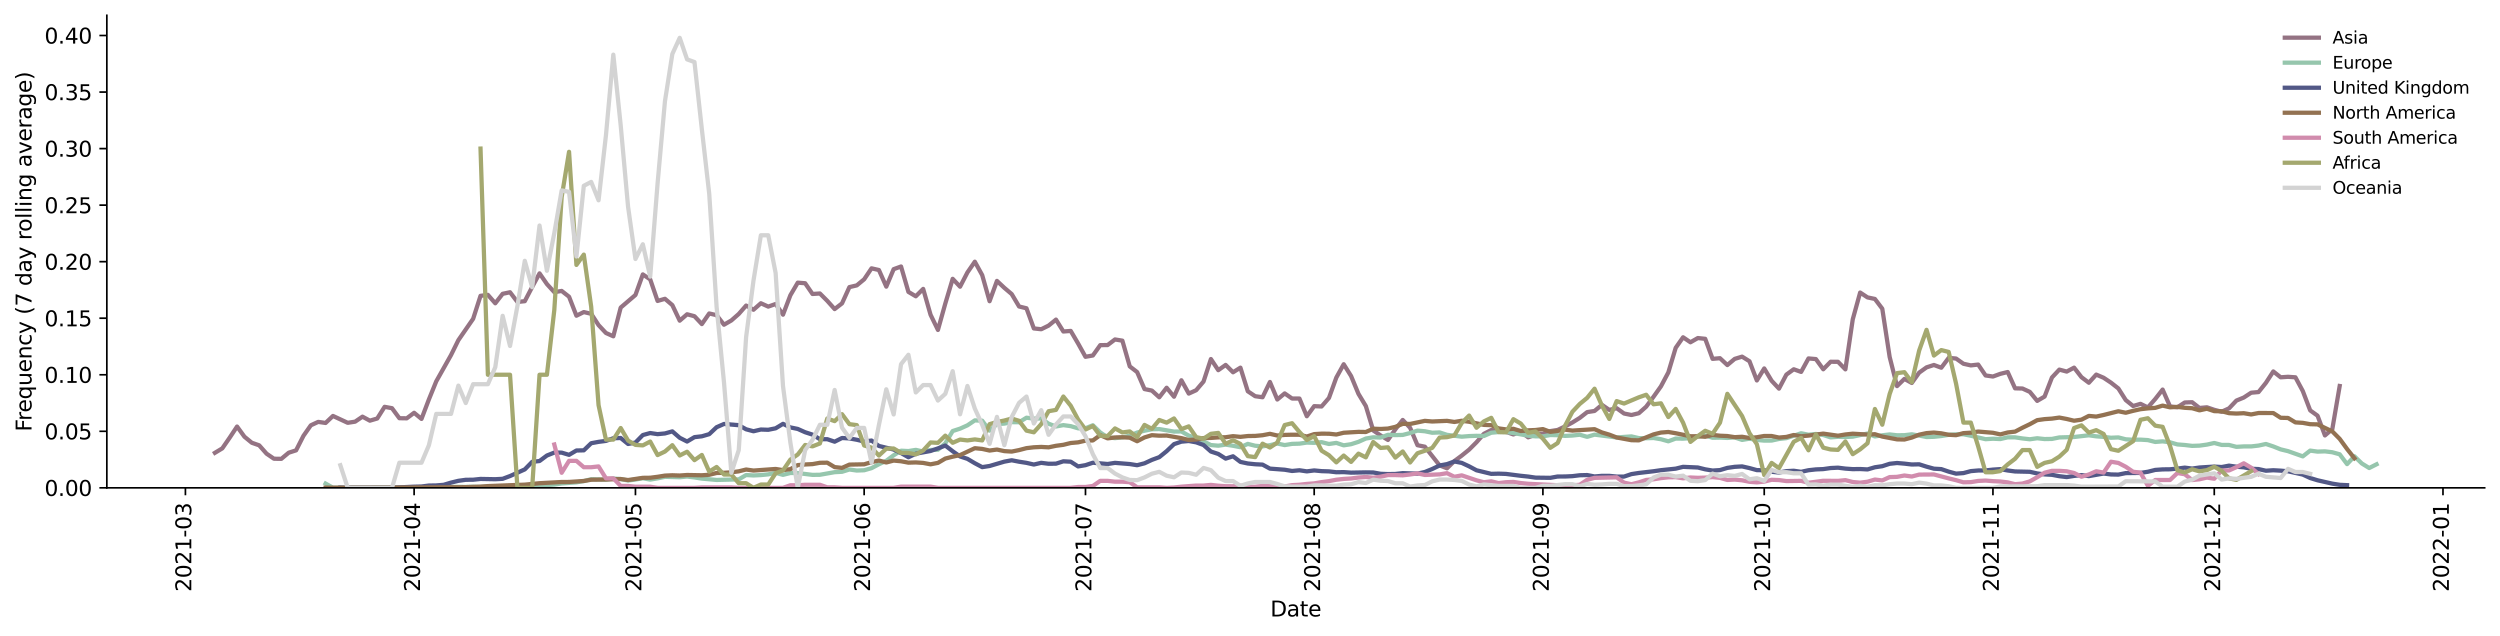 <?xml version="1.0" encoding="utf-8" standalone="no"?>
<!DOCTYPE svg PUBLIC "-//W3C//DTD SVG 1.1//EN"
  "http://www.w3.org/Graphics/SVG/1.1/DTD/svg11.dtd">
<svg height="298.621pt" version="1.1" viewBox="0 0 1173.344 298.621" width="1173.344pt" xmlns="http://www.w3.org/2000/svg" xmlns:xlink="http://www.w3.org/1999/xlink">
 <defs>
  <style type="text/css">*{stroke-linecap:butt;stroke-linejoin:round;}</style>
 </defs>
 <g id="figure_1">
  <g id="patch_1">
   <path d="M 0 298.621 
L 1173.344 298.621 
L 1173.344 0 
L 0 0 
z
" style="fill:#ffffff;"/>
  </g>
  <g id="axes_1">
   <g id="patch_2">
    <path d="M 50.144 228.96 
L 1166.144 228.96 
L 1166.144 7.2 
L 50.144 7.2 
z
" style="fill:#ffffff;"/>
   </g>
   <g id="matplotlib.axis_1">
    <g id="xtick_1">
     <g id="line2d_1">
      <defs>
       <path d="M 0 0 
L 0 3.5 
" id="m6ad4daace9" style="stroke:#000000;stroke-width:0.8;"/>
      </defs>
      <g>
       <use style="stroke:#000000;stroke-width:0.8;" x="87.021" xlink:href="#m6ad4daace9" y="228.96"/>
      </g>
     </g>
     <g id="text_1">
      <!-- 2021-03 -->
      <g transform="translate(89.78 277.743)rotate(-90)scale(0.1 -0.1)">
       <defs>
        <path d="M 1228 531 
L 3431 531 
L 3431 0 
L 469 0 
L 469 531 
Q 828 903 1448 1529 
Q 2069 2156 2228 2338 
Q 2531 2678 2651 2914 
Q 2772 3150 2772 3378 
Q 2772 3750 2511 3984 
Q 2250 4219 1831 4219 
Q 1534 4219 1204 4116 
Q 875 4013 500 3803 
L 500 4441 
Q 881 4594 1212 4672 
Q 1544 4750 1819 4750 
Q 2544 4750 2975 4387 
Q 3406 4025 3406 3419 
Q 3406 3131 3298 2873 
Q 3191 2616 2906 2266 
Q 2828 2175 2409 1742 
Q 1991 1309 1228 531 
z
" id="DejaVuSans-32" transform="scale(0.016)"/>
        <path d="M 2034 4250 
Q 1547 4250 1301 3770 
Q 1056 3291 1056 2328 
Q 1056 1369 1301 889 
Q 1547 409 2034 409 
Q 2525 409 2770 889 
Q 3016 1369 3016 2328 
Q 3016 3291 2770 3770 
Q 2525 4250 2034 4250 
z
M 2034 4750 
Q 2819 4750 3233 4129 
Q 3647 3509 3647 2328 
Q 3647 1150 3233 529 
Q 2819 -91 2034 -91 
Q 1250 -91 836 529 
Q 422 1150 422 2328 
Q 422 3509 836 4129 
Q 1250 4750 2034 4750 
z
" id="DejaVuSans-30" transform="scale(0.016)"/>
        <path d="M 794 531 
L 1825 531 
L 1825 4091 
L 703 3866 
L 703 4441 
L 1819 4666 
L 2450 4666 
L 2450 531 
L 3481 531 
L 3481 0 
L 794 0 
L 794 531 
z
" id="DejaVuSans-31" transform="scale(0.016)"/>
        <path d="M 313 2009 
L 1997 2009 
L 1997 1497 
L 313 1497 
L 313 2009 
z
" id="DejaVuSans-2d" transform="scale(0.016)"/>
        <path d="M 2597 2516 
Q 3050 2419 3304 2112 
Q 3559 1806 3559 1356 
Q 3559 666 3084 287 
Q 2609 -91 1734 -91 
Q 1441 -91 1130 -33 
Q 819 25 488 141 
L 488 750 
Q 750 597 1062 519 
Q 1375 441 1716 441 
Q 2309 441 2620 675 
Q 2931 909 2931 1356 
Q 2931 1769 2642 2001 
Q 2353 2234 1838 2234 
L 1294 2234 
L 1294 2753 
L 1863 2753 
Q 2328 2753 2575 2939 
Q 2822 3125 2822 3475 
Q 2822 3834 2567 4026 
Q 2313 4219 1838 4219 
Q 1578 4219 1281 4162 
Q 984 4106 628 3988 
L 628 4550 
Q 988 4650 1302 4700 
Q 1616 4750 1894 4750 
Q 2613 4750 3031 4423 
Q 3450 4097 3450 3541 
Q 3450 3153 3228 2886 
Q 3006 2619 2597 2516 
z
" id="DejaVuSans-33" transform="scale(0.016)"/>
       </defs>
       <use xlink:href="#DejaVuSans-32"/>
       <use x="63.623" xlink:href="#DejaVuSans-30"/>
       <use x="127.246" xlink:href="#DejaVuSans-32"/>
       <use x="190.869" xlink:href="#DejaVuSans-31"/>
       <use x="254.492" xlink:href="#DejaVuSans-2d"/>
       <use x="290.576" xlink:href="#DejaVuSans-30"/>
       <use x="354.199" xlink:href="#DejaVuSans-33"/>
      </g>
     </g>
    </g>
    <g id="xtick_2">
     <g id="line2d_2">
      <g>
       <use style="stroke:#000000;stroke-width:0.8;" x="194.362" xlink:href="#m6ad4daace9" y="228.96"/>
      </g>
     </g>
     <g id="text_2">
      <!-- 2021-04 -->
      <g transform="translate(197.121 277.743)rotate(-90)scale(0.1 -0.1)">
       <defs>
        <path d="M 2419 4116 
L 825 1625 
L 2419 1625 
L 2419 4116 
z
M 2253 4666 
L 3047 4666 
L 3047 1625 
L 3713 1625 
L 3713 1100 
L 3047 1100 
L 3047 0 
L 2419 0 
L 2419 1100 
L 313 1100 
L 313 1709 
L 2253 4666 
z
" id="DejaVuSans-34" transform="scale(0.016)"/>
       </defs>
       <use xlink:href="#DejaVuSans-32"/>
       <use x="63.623" xlink:href="#DejaVuSans-30"/>
       <use x="127.246" xlink:href="#DejaVuSans-32"/>
       <use x="190.869" xlink:href="#DejaVuSans-31"/>
       <use x="254.492" xlink:href="#DejaVuSans-2d"/>
       <use x="290.576" xlink:href="#DejaVuSans-30"/>
       <use x="354.199" xlink:href="#DejaVuSans-34"/>
      </g>
     </g>
    </g>
    <g id="xtick_3">
     <g id="line2d_3">
      <g>
       <use style="stroke:#000000;stroke-width:0.8;" x="298.24" xlink:href="#m6ad4daace9" y="228.96"/>
      </g>
     </g>
     <g id="text_3">
      <!-- 2021-05 -->
      <g transform="translate(300.999 277.743)rotate(-90)scale(0.1 -0.1)">
       <defs>
        <path d="M 691 4666 
L 3169 4666 
L 3169 4134 
L 1269 4134 
L 1269 2991 
Q 1406 3038 1543 3061 
Q 1681 3084 1819 3084 
Q 2600 3084 3056 2656 
Q 3513 2228 3513 1497 
Q 3513 744 3044 326 
Q 2575 -91 1722 -91 
Q 1428 -91 1123 -41 
Q 819 9 494 109 
L 494 744 
Q 775 591 1075 516 
Q 1375 441 1709 441 
Q 2250 441 2565 725 
Q 2881 1009 2881 1497 
Q 2881 1984 2565 2268 
Q 2250 2553 1709 2553 
Q 1456 2553 1204 2497 
Q 953 2441 691 2322 
L 691 4666 
z
" id="DejaVuSans-35" transform="scale(0.016)"/>
       </defs>
       <use xlink:href="#DejaVuSans-32"/>
       <use x="63.623" xlink:href="#DejaVuSans-30"/>
       <use x="127.246" xlink:href="#DejaVuSans-32"/>
       <use x="190.869" xlink:href="#DejaVuSans-31"/>
       <use x="254.492" xlink:href="#DejaVuSans-2d"/>
       <use x="290.576" xlink:href="#DejaVuSans-30"/>
       <use x="354.199" xlink:href="#DejaVuSans-35"/>
      </g>
     </g>
    </g>
    <g id="xtick_4">
     <g id="line2d_4">
      <g>
       <use style="stroke:#000000;stroke-width:0.8;" x="405.581" xlink:href="#m6ad4daace9" y="228.96"/>
      </g>
     </g>
     <g id="text_4">
      <!-- 2021-06 -->
      <g transform="translate(408.34 277.743)rotate(-90)scale(0.1 -0.1)">
       <defs>
        <path d="M 2113 2584 
Q 1688 2584 1439 2293 
Q 1191 2003 1191 1497 
Q 1191 994 1439 701 
Q 1688 409 2113 409 
Q 2538 409 2786 701 
Q 3034 994 3034 1497 
Q 3034 2003 2786 2293 
Q 2538 2584 2113 2584 
z
M 3366 4563 
L 3366 3988 
Q 3128 4100 2886 4159 
Q 2644 4219 2406 4219 
Q 1781 4219 1451 3797 
Q 1122 3375 1075 2522 
Q 1259 2794 1537 2939 
Q 1816 3084 2150 3084 
Q 2853 3084 3261 2657 
Q 3669 2231 3669 1497 
Q 3669 778 3244 343 
Q 2819 -91 2113 -91 
Q 1303 -91 875 529 
Q 447 1150 447 2328 
Q 447 3434 972 4092 
Q 1497 4750 2381 4750 
Q 2619 4750 2861 4703 
Q 3103 4656 3366 4563 
z
" id="DejaVuSans-36" transform="scale(0.016)"/>
       </defs>
       <use xlink:href="#DejaVuSans-32"/>
       <use x="63.623" xlink:href="#DejaVuSans-30"/>
       <use x="127.246" xlink:href="#DejaVuSans-32"/>
       <use x="190.869" xlink:href="#DejaVuSans-31"/>
       <use x="254.492" xlink:href="#DejaVuSans-2d"/>
       <use x="290.576" xlink:href="#DejaVuSans-30"/>
       <use x="354.199" xlink:href="#DejaVuSans-36"/>
      </g>
     </g>
    </g>
    <g id="xtick_5">
     <g id="line2d_5">
      <g>
       <use style="stroke:#000000;stroke-width:0.8;" x="509.459" xlink:href="#m6ad4daace9" y="228.96"/>
      </g>
     </g>
     <g id="text_5">
      <!-- 2021-07 -->
      <g transform="translate(512.219 277.743)rotate(-90)scale(0.1 -0.1)">
       <defs>
        <path d="M 525 4666 
L 3525 4666 
L 3525 4397 
L 1831 0 
L 1172 0 
L 2766 4134 
L 525 4134 
L 525 4666 
z
" id="DejaVuSans-37" transform="scale(0.016)"/>
       </defs>
       <use xlink:href="#DejaVuSans-32"/>
       <use x="63.623" xlink:href="#DejaVuSans-30"/>
       <use x="127.246" xlink:href="#DejaVuSans-32"/>
       <use x="190.869" xlink:href="#DejaVuSans-31"/>
       <use x="254.492" xlink:href="#DejaVuSans-2d"/>
       <use x="290.576" xlink:href="#DejaVuSans-30"/>
       <use x="354.199" xlink:href="#DejaVuSans-37"/>
      </g>
     </g>
    </g>
    <g id="xtick_6">
     <g id="line2d_6">
      <g>
       <use style="stroke:#000000;stroke-width:0.8;" x="616.8" xlink:href="#m6ad4daace9" y="228.96"/>
      </g>
     </g>
     <g id="text_6">
      <!-- 2021-08 -->
      <g transform="translate(619.56 277.743)rotate(-90)scale(0.1 -0.1)">
       <defs>
        <path d="M 2034 2216 
Q 1584 2216 1326 1975 
Q 1069 1734 1069 1313 
Q 1069 891 1326 650 
Q 1584 409 2034 409 
Q 2484 409 2743 651 
Q 3003 894 3003 1313 
Q 3003 1734 2745 1975 
Q 2488 2216 2034 2216 
z
M 1403 2484 
Q 997 2584 770 2862 
Q 544 3141 544 3541 
Q 544 4100 942 4425 
Q 1341 4750 2034 4750 
Q 2731 4750 3128 4425 
Q 3525 4100 3525 3541 
Q 3525 3141 3298 2862 
Q 3072 2584 2669 2484 
Q 3125 2378 3379 2068 
Q 3634 1759 3634 1313 
Q 3634 634 3220 271 
Q 2806 -91 2034 -91 
Q 1263 -91 848 271 
Q 434 634 434 1313 
Q 434 1759 690 2068 
Q 947 2378 1403 2484 
z
M 1172 3481 
Q 1172 3119 1398 2916 
Q 1625 2713 2034 2713 
Q 2441 2713 2670 2916 
Q 2900 3119 2900 3481 
Q 2900 3844 2670 4047 
Q 2441 4250 2034 4250 
Q 1625 4250 1398 4047 
Q 1172 3844 1172 3481 
z
" id="DejaVuSans-38" transform="scale(0.016)"/>
       </defs>
       <use xlink:href="#DejaVuSans-32"/>
       <use x="63.623" xlink:href="#DejaVuSans-30"/>
       <use x="127.246" xlink:href="#DejaVuSans-32"/>
       <use x="190.869" xlink:href="#DejaVuSans-31"/>
       <use x="254.492" xlink:href="#DejaVuSans-2d"/>
       <use x="290.576" xlink:href="#DejaVuSans-30"/>
       <use x="354.199" xlink:href="#DejaVuSans-38"/>
      </g>
     </g>
    </g>
    <g id="xtick_7">
     <g id="line2d_7">
      <g>
       <use style="stroke:#000000;stroke-width:0.8;" x="724.141" xlink:href="#m6ad4daace9" y="228.96"/>
      </g>
     </g>
     <g id="text_7">
      <!-- 2021-09 -->
      <g transform="translate(726.901 277.743)rotate(-90)scale(0.1 -0.1)">
       <defs>
        <path d="M 703 97 
L 703 672 
Q 941 559 1184 500 
Q 1428 441 1663 441 
Q 2288 441 2617 861 
Q 2947 1281 2994 2138 
Q 2813 1869 2534 1725 
Q 2256 1581 1919 1581 
Q 1219 1581 811 2004 
Q 403 2428 403 3163 
Q 403 3881 828 4315 
Q 1253 4750 1959 4750 
Q 2769 4750 3195 4129 
Q 3622 3509 3622 2328 
Q 3622 1225 3098 567 
Q 2575 -91 1691 -91 
Q 1453 -91 1209 -44 
Q 966 3 703 97 
z
M 1959 2075 
Q 2384 2075 2632 2365 
Q 2881 2656 2881 3163 
Q 2881 3666 2632 3958 
Q 2384 4250 1959 4250 
Q 1534 4250 1286 3958 
Q 1038 3666 1038 3163 
Q 1038 2656 1286 2365 
Q 1534 2075 1959 2075 
z
" id="DejaVuSans-39" transform="scale(0.016)"/>
       </defs>
       <use xlink:href="#DejaVuSans-32"/>
       <use x="63.623" xlink:href="#DejaVuSans-30"/>
       <use x="127.246" xlink:href="#DejaVuSans-32"/>
       <use x="190.869" xlink:href="#DejaVuSans-31"/>
       <use x="254.492" xlink:href="#DejaVuSans-2d"/>
       <use x="290.576" xlink:href="#DejaVuSans-30"/>
       <use x="354.199" xlink:href="#DejaVuSans-39"/>
      </g>
     </g>
    </g>
    <g id="xtick_8">
     <g id="line2d_8">
      <g>
       <use style="stroke:#000000;stroke-width:0.8;" x="828.02" xlink:href="#m6ad4daace9" y="228.96"/>
      </g>
     </g>
     <g id="text_8">
      <!-- 2021-10 -->
      <g transform="translate(830.779 277.743)rotate(-90)scale(0.1 -0.1)">
       <use xlink:href="#DejaVuSans-32"/>
       <use x="63.623" xlink:href="#DejaVuSans-30"/>
       <use x="127.246" xlink:href="#DejaVuSans-32"/>
       <use x="190.869" xlink:href="#DejaVuSans-31"/>
       <use x="254.492" xlink:href="#DejaVuSans-2d"/>
       <use x="290.576" xlink:href="#DejaVuSans-31"/>
       <use x="354.199" xlink:href="#DejaVuSans-30"/>
      </g>
     </g>
    </g>
    <g id="xtick_9">
     <g id="line2d_9">
      <g>
       <use style="stroke:#000000;stroke-width:0.8;" x="935.361" xlink:href="#m6ad4daace9" y="228.96"/>
      </g>
     </g>
     <g id="text_9">
      <!-- 2021-11 -->
      <g transform="translate(938.12 277.743)rotate(-90)scale(0.1 -0.1)">
       <use xlink:href="#DejaVuSans-32"/>
       <use x="63.623" xlink:href="#DejaVuSans-30"/>
       <use x="127.246" xlink:href="#DejaVuSans-32"/>
       <use x="190.869" xlink:href="#DejaVuSans-31"/>
       <use x="254.492" xlink:href="#DejaVuSans-2d"/>
       <use x="290.576" xlink:href="#DejaVuSans-31"/>
       <use x="354.199" xlink:href="#DejaVuSans-31"/>
      </g>
     </g>
    </g>
    <g id="xtick_10">
     <g id="line2d_10">
      <g>
       <use style="stroke:#000000;stroke-width:0.8;" x="1039.239" xlink:href="#m6ad4daace9" y="228.96"/>
      </g>
     </g>
     <g id="text_10">
      <!-- 2021-12 -->
      <g transform="translate(1041.998 277.743)rotate(-90)scale(0.1 -0.1)">
       <use xlink:href="#DejaVuSans-32"/>
       <use x="63.623" xlink:href="#DejaVuSans-30"/>
       <use x="127.246" xlink:href="#DejaVuSans-32"/>
       <use x="190.869" xlink:href="#DejaVuSans-31"/>
       <use x="254.492" xlink:href="#DejaVuSans-2d"/>
       <use x="290.576" xlink:href="#DejaVuSans-31"/>
       <use x="354.199" xlink:href="#DejaVuSans-32"/>
      </g>
     </g>
    </g>
    <g id="xtick_11">
     <g id="line2d_11">
      <g>
       <use style="stroke:#000000;stroke-width:0.8;" x="1146.58" xlink:href="#m6ad4daace9" y="228.96"/>
      </g>
     </g>
     <g id="text_11">
      <!-- 2022-01 -->
      <g transform="translate(1149.339 277.743)rotate(-90)scale(0.1 -0.1)">
       <use xlink:href="#DejaVuSans-32"/>
       <use x="63.623" xlink:href="#DejaVuSans-30"/>
       <use x="127.246" xlink:href="#DejaVuSans-32"/>
       <use x="190.869" xlink:href="#DejaVuSans-32"/>
       <use x="254.492" xlink:href="#DejaVuSans-2d"/>
       <use x="290.576" xlink:href="#DejaVuSans-30"/>
       <use x="354.199" xlink:href="#DejaVuSans-31"/>
      </g>
     </g>
    </g>
    <g id="text_12">
     <!-- Date -->
     <g transform="translate(596.193 289.341)scale(0.1 -0.1)">
      <defs>
       <path d="M 1259 4147 
L 1259 519 
L 2022 519 
Q 2988 519 3436 956 
Q 3884 1394 3884 2338 
Q 3884 3275 3436 3711 
Q 2988 4147 2022 4147 
L 1259 4147 
z
M 628 4666 
L 1925 4666 
Q 3281 4666 3915 4102 
Q 4550 3538 4550 2338 
Q 4550 1131 3912 565 
Q 3275 0 1925 0 
L 628 0 
L 628 4666 
z
" id="DejaVuSans-44" transform="scale(0.016)"/>
       <path d="M 2194 1759 
Q 1497 1759 1228 1600 
Q 959 1441 959 1056 
Q 959 750 1161 570 
Q 1363 391 1709 391 
Q 2188 391 2477 730 
Q 2766 1069 2766 1631 
L 2766 1759 
L 2194 1759 
z
M 3341 1997 
L 3341 0 
L 2766 0 
L 2766 531 
Q 2569 213 2275 61 
Q 1981 -91 1556 -91 
Q 1019 -91 701 211 
Q 384 513 384 1019 
Q 384 1609 779 1909 
Q 1175 2209 1959 2209 
L 2766 2209 
L 2766 2266 
Q 2766 2663 2505 2880 
Q 2244 3097 1772 3097 
Q 1472 3097 1187 3025 
Q 903 2953 641 2809 
L 641 3341 
Q 956 3463 1253 3523 
Q 1550 3584 1831 3584 
Q 2591 3584 2966 3190 
Q 3341 2797 3341 1997 
z
" id="DejaVuSans-61" transform="scale(0.016)"/>
       <path d="M 1172 4494 
L 1172 3500 
L 2356 3500 
L 2356 3053 
L 1172 3053 
L 1172 1153 
Q 1172 725 1289 603 
Q 1406 481 1766 481 
L 2356 481 
L 2356 0 
L 1766 0 
Q 1100 0 847 248 
Q 594 497 594 1153 
L 594 3053 
L 172 3053 
L 172 3500 
L 594 3500 
L 594 4494 
L 1172 4494 
z
" id="DejaVuSans-74" transform="scale(0.016)"/>
       <path d="M 3597 1894 
L 3597 1613 
L 953 1613 
Q 991 1019 1311 708 
Q 1631 397 2203 397 
Q 2534 397 2845 478 
Q 3156 559 3463 722 
L 3463 178 
Q 3153 47 2828 -22 
Q 2503 -91 2169 -91 
Q 1331 -91 842 396 
Q 353 884 353 1716 
Q 353 2575 817 3079 
Q 1281 3584 2069 3584 
Q 2775 3584 3186 3129 
Q 3597 2675 3597 1894 
z
M 3022 2063 
Q 3016 2534 2758 2815 
Q 2500 3097 2075 3097 
Q 1594 3097 1305 2825 
Q 1016 2553 972 2059 
L 3022 2063 
z
" id="DejaVuSans-65" transform="scale(0.016)"/>
      </defs>
      <use xlink:href="#DejaVuSans-44"/>
      <use x="77.002" xlink:href="#DejaVuSans-61"/>
      <use x="138.281" xlink:href="#DejaVuSans-74"/>
      <use x="177.49" xlink:href="#DejaVuSans-65"/>
     </g>
    </g>
   </g>
   <g id="matplotlib.axis_2">
    <g id="ytick_1">
     <g id="line2d_12">
      <defs>
       <path d="M 0 0 
L -3.5 0 
" id="mecd807cff2" style="stroke:#000000;stroke-width:0.8;"/>
      </defs>
      <g>
       <use style="stroke:#000000;stroke-width:0.8;" x="50.144" xlink:href="#mecd807cff2" y="228.96"/>
      </g>
     </g>
     <g id="text_13">
      <!-- 0.00 -->
      <g transform="translate(20.878 232.759)scale(0.1 -0.1)">
       <defs>
        <path d="M 684 794 
L 1344 794 
L 1344 0 
L 684 0 
L 684 794 
z
" id="DejaVuSans-2e" transform="scale(0.016)"/>
       </defs>
       <use xlink:href="#DejaVuSans-30"/>
       <use x="63.623" xlink:href="#DejaVuSans-2e"/>
       <use x="95.41" xlink:href="#DejaVuSans-30"/>
       <use x="159.033" xlink:href="#DejaVuSans-30"/>
      </g>
     </g>
    </g>
    <g id="ytick_2">
     <g id="line2d_13">
      <g>
       <use style="stroke:#000000;stroke-width:0.8;" x="50.144" xlink:href="#mecd807cff2" y="202.423"/>
      </g>
     </g>
     <g id="text_14">
      <!-- 0.05 -->
      <g transform="translate(20.878 206.222)scale(0.1 -0.1)">
       <use xlink:href="#DejaVuSans-30"/>
       <use x="63.623" xlink:href="#DejaVuSans-2e"/>
       <use x="95.41" xlink:href="#DejaVuSans-30"/>
       <use x="159.033" xlink:href="#DejaVuSans-35"/>
      </g>
     </g>
    </g>
    <g id="ytick_3">
     <g id="line2d_14">
      <g>
       <use style="stroke:#000000;stroke-width:0.8;" x="50.144" xlink:href="#mecd807cff2" y="175.886"/>
      </g>
     </g>
     <g id="text_15">
      <!-- 0.10 -->
      <g transform="translate(20.878 179.686)scale(0.1 -0.1)">
       <use xlink:href="#DejaVuSans-30"/>
       <use x="63.623" xlink:href="#DejaVuSans-2e"/>
       <use x="95.41" xlink:href="#DejaVuSans-31"/>
       <use x="159.033" xlink:href="#DejaVuSans-30"/>
      </g>
     </g>
    </g>
    <g id="ytick_4">
     <g id="line2d_15">
      <g>
       <use style="stroke:#000000;stroke-width:0.8;" x="50.144" xlink:href="#mecd807cff2" y="149.349"/>
      </g>
     </g>
     <g id="text_16">
      <!-- 0.15 -->
      <g transform="translate(20.878 153.149)scale(0.1 -0.1)">
       <use xlink:href="#DejaVuSans-30"/>
       <use x="63.623" xlink:href="#DejaVuSans-2e"/>
       <use x="95.41" xlink:href="#DejaVuSans-31"/>
       <use x="159.033" xlink:href="#DejaVuSans-35"/>
      </g>
     </g>
    </g>
    <g id="ytick_5">
     <g id="line2d_16">
      <g>
       <use style="stroke:#000000;stroke-width:0.8;" x="50.144" xlink:href="#mecd807cff2" y="122.813"/>
      </g>
     </g>
     <g id="text_17">
      <!-- 0.20 -->
      <g transform="translate(20.878 126.612)scale(0.1 -0.1)">
       <use xlink:href="#DejaVuSans-30"/>
       <use x="63.623" xlink:href="#DejaVuSans-2e"/>
       <use x="95.41" xlink:href="#DejaVuSans-32"/>
       <use x="159.033" xlink:href="#DejaVuSans-30"/>
      </g>
     </g>
    </g>
    <g id="ytick_6">
     <g id="line2d_17">
      <g>
       <use style="stroke:#000000;stroke-width:0.8;" x="50.144" xlink:href="#mecd807cff2" y="96.276"/>
      </g>
     </g>
     <g id="text_18">
      <!-- 0.25 -->
      <g transform="translate(20.878 100.075)scale(0.1 -0.1)">
       <use xlink:href="#DejaVuSans-30"/>
       <use x="63.623" xlink:href="#DejaVuSans-2e"/>
       <use x="95.41" xlink:href="#DejaVuSans-32"/>
       <use x="159.033" xlink:href="#DejaVuSans-35"/>
      </g>
     </g>
    </g>
    <g id="ytick_7">
     <g id="line2d_18">
      <g>
       <use style="stroke:#000000;stroke-width:0.8;" x="50.144" xlink:href="#mecd807cff2" y="69.739"/>
      </g>
     </g>
     <g id="text_19">
      <!-- 0.30 -->
      <g transform="translate(20.878 73.538)scale(0.1 -0.1)">
       <use xlink:href="#DejaVuSans-30"/>
       <use x="63.623" xlink:href="#DejaVuSans-2e"/>
       <use x="95.41" xlink:href="#DejaVuSans-33"/>
       <use x="159.033" xlink:href="#DejaVuSans-30"/>
      </g>
     </g>
    </g>
    <g id="ytick_8">
     <g id="line2d_19">
      <g>
       <use style="stroke:#000000;stroke-width:0.8;" x="50.144" xlink:href="#mecd807cff2" y="43.202"/>
      </g>
     </g>
     <g id="text_20">
      <!-- 0.35 -->
      <g transform="translate(20.878 47.001)scale(0.1 -0.1)">
       <use xlink:href="#DejaVuSans-30"/>
       <use x="63.623" xlink:href="#DejaVuSans-2e"/>
       <use x="95.41" xlink:href="#DejaVuSans-33"/>
       <use x="159.033" xlink:href="#DejaVuSans-35"/>
      </g>
     </g>
    </g>
    <g id="ytick_9">
     <g id="line2d_20">
      <g>
       <use style="stroke:#000000;stroke-width:0.8;" x="50.144" xlink:href="#mecd807cff2" y="16.665"/>
      </g>
     </g>
     <g id="text_21">
      <!-- 0.40 -->
      <g transform="translate(20.878 20.464)scale(0.1 -0.1)">
       <use xlink:href="#DejaVuSans-30"/>
       <use x="63.623" xlink:href="#DejaVuSans-2e"/>
       <use x="95.41" xlink:href="#DejaVuSans-34"/>
       <use x="159.033" xlink:href="#DejaVuSans-30"/>
      </g>
     </g>
    </g>
    <g id="text_22">
     <!-- Frequency (7 day rolling average) -->
     <g transform="translate(14.798 202.529)rotate(-90)scale(0.1 -0.1)">
      <defs>
       <path d="M 628 4666 
L 3309 4666 
L 3309 4134 
L 1259 4134 
L 1259 2759 
L 3109 2759 
L 3109 2228 
L 1259 2228 
L 1259 0 
L 628 0 
L 628 4666 
z
" id="DejaVuSans-46" transform="scale(0.016)"/>
       <path d="M 2631 2963 
Q 2534 3019 2420 3045 
Q 2306 3072 2169 3072 
Q 1681 3072 1420 2755 
Q 1159 2438 1159 1844 
L 1159 0 
L 581 0 
L 581 3500 
L 1159 3500 
L 1159 2956 
Q 1341 3275 1631 3429 
Q 1922 3584 2338 3584 
Q 2397 3584 2469 3576 
Q 2541 3569 2628 3553 
L 2631 2963 
z
" id="DejaVuSans-72" transform="scale(0.016)"/>
       <path d="M 947 1747 
Q 947 1113 1208 752 
Q 1469 391 1925 391 
Q 2381 391 2643 752 
Q 2906 1113 2906 1747 
Q 2906 2381 2643 2742 
Q 2381 3103 1925 3103 
Q 1469 3103 1208 2742 
Q 947 2381 947 1747 
z
M 2906 525 
Q 2725 213 2448 61 
Q 2172 -91 1784 -91 
Q 1150 -91 751 415 
Q 353 922 353 1747 
Q 353 2572 751 3078 
Q 1150 3584 1784 3584 
Q 2172 3584 2448 3432 
Q 2725 3281 2906 2969 
L 2906 3500 
L 3481 3500 
L 3481 -1331 
L 2906 -1331 
L 2906 525 
z
" id="DejaVuSans-71" transform="scale(0.016)"/>
       <path d="M 544 1381 
L 544 3500 
L 1119 3500 
L 1119 1403 
Q 1119 906 1312 657 
Q 1506 409 1894 409 
Q 2359 409 2629 706 
Q 2900 1003 2900 1516 
L 2900 3500 
L 3475 3500 
L 3475 0 
L 2900 0 
L 2900 538 
Q 2691 219 2414 64 
Q 2138 -91 1772 -91 
Q 1169 -91 856 284 
Q 544 659 544 1381 
z
M 1991 3584 
L 1991 3584 
z
" id="DejaVuSans-75" transform="scale(0.016)"/>
       <path d="M 3513 2113 
L 3513 0 
L 2938 0 
L 2938 2094 
Q 2938 2591 2744 2837 
Q 2550 3084 2163 3084 
Q 1697 3084 1428 2787 
Q 1159 2491 1159 1978 
L 1159 0 
L 581 0 
L 581 3500 
L 1159 3500 
L 1159 2956 
Q 1366 3272 1645 3428 
Q 1925 3584 2291 3584 
Q 2894 3584 3203 3211 
Q 3513 2838 3513 2113 
z
" id="DejaVuSans-6e" transform="scale(0.016)"/>
       <path d="M 3122 3366 
L 3122 2828 
Q 2878 2963 2633 3030 
Q 2388 3097 2138 3097 
Q 1578 3097 1268 2742 
Q 959 2388 959 1747 
Q 959 1106 1268 751 
Q 1578 397 2138 397 
Q 2388 397 2633 464 
Q 2878 531 3122 666 
L 3122 134 
Q 2881 22 2623 -34 
Q 2366 -91 2075 -91 
Q 1284 -91 818 406 
Q 353 903 353 1747 
Q 353 2603 823 3093 
Q 1294 3584 2113 3584 
Q 2378 3584 2631 3529 
Q 2884 3475 3122 3366 
z
" id="DejaVuSans-63" transform="scale(0.016)"/>
       <path d="M 2059 -325 
Q 1816 -950 1584 -1140 
Q 1353 -1331 966 -1331 
L 506 -1331 
L 506 -850 
L 844 -850 
Q 1081 -850 1212 -737 
Q 1344 -625 1503 -206 
L 1606 56 
L 191 3500 
L 800 3500 
L 1894 763 
L 2988 3500 
L 3597 3500 
L 2059 -325 
z
" id="DejaVuSans-79" transform="scale(0.016)"/>
       <path id="DejaVuSans-20" transform="scale(0.016)"/>
       <path d="M 1984 4856 
Q 1566 4138 1362 3434 
Q 1159 2731 1159 2009 
Q 1159 1288 1364 580 
Q 1569 -128 1984 -844 
L 1484 -844 
Q 1016 -109 783 600 
Q 550 1309 550 2009 
Q 550 2706 781 3412 
Q 1013 4119 1484 4856 
L 1984 4856 
z
" id="DejaVuSans-28" transform="scale(0.016)"/>
       <path d="M 2906 2969 
L 2906 4863 
L 3481 4863 
L 3481 0 
L 2906 0 
L 2906 525 
Q 2725 213 2448 61 
Q 2172 -91 1784 -91 
Q 1150 -91 751 415 
Q 353 922 353 1747 
Q 353 2572 751 3078 
Q 1150 3584 1784 3584 
Q 2172 3584 2448 3432 
Q 2725 3281 2906 2969 
z
M 947 1747 
Q 947 1113 1208 752 
Q 1469 391 1925 391 
Q 2381 391 2643 752 
Q 2906 1113 2906 1747 
Q 2906 2381 2643 2742 
Q 2381 3103 1925 3103 
Q 1469 3103 1208 2742 
Q 947 2381 947 1747 
z
" id="DejaVuSans-64" transform="scale(0.016)"/>
       <path d="M 1959 3097 
Q 1497 3097 1228 2736 
Q 959 2375 959 1747 
Q 959 1119 1226 758 
Q 1494 397 1959 397 
Q 2419 397 2687 759 
Q 2956 1122 2956 1747 
Q 2956 2369 2687 2733 
Q 2419 3097 1959 3097 
z
M 1959 3584 
Q 2709 3584 3137 3096 
Q 3566 2609 3566 1747 
Q 3566 888 3137 398 
Q 2709 -91 1959 -91 
Q 1206 -91 779 398 
Q 353 888 353 1747 
Q 353 2609 779 3096 
Q 1206 3584 1959 3584 
z
" id="DejaVuSans-6f" transform="scale(0.016)"/>
       <path d="M 603 4863 
L 1178 4863 
L 1178 0 
L 603 0 
L 603 4863 
z
" id="DejaVuSans-6c" transform="scale(0.016)"/>
       <path d="M 603 3500 
L 1178 3500 
L 1178 0 
L 603 0 
L 603 3500 
z
M 603 4863 
L 1178 4863 
L 1178 4134 
L 603 4134 
L 603 4863 
z
" id="DejaVuSans-69" transform="scale(0.016)"/>
       <path d="M 2906 1791 
Q 2906 2416 2648 2759 
Q 2391 3103 1925 3103 
Q 1463 3103 1205 2759 
Q 947 2416 947 1791 
Q 947 1169 1205 825 
Q 1463 481 1925 481 
Q 2391 481 2648 825 
Q 2906 1169 2906 1791 
z
M 3481 434 
Q 3481 -459 3084 -895 
Q 2688 -1331 1869 -1331 
Q 1566 -1331 1297 -1286 
Q 1028 -1241 775 -1147 
L 775 -588 
Q 1028 -725 1275 -790 
Q 1522 -856 1778 -856 
Q 2344 -856 2625 -561 
Q 2906 -266 2906 331 
L 2906 616 
Q 2728 306 2450 153 
Q 2172 0 1784 0 
Q 1141 0 747 490 
Q 353 981 353 1791 
Q 353 2603 747 3093 
Q 1141 3584 1784 3584 
Q 2172 3584 2450 3431 
Q 2728 3278 2906 2969 
L 2906 3500 
L 3481 3500 
L 3481 434 
z
" id="DejaVuSans-67" transform="scale(0.016)"/>
       <path d="M 191 3500 
L 800 3500 
L 1894 563 
L 2988 3500 
L 3597 3500 
L 2284 0 
L 1503 0 
L 191 3500 
z
" id="DejaVuSans-76" transform="scale(0.016)"/>
       <path d="M 513 4856 
L 1013 4856 
Q 1481 4119 1714 3412 
Q 1947 2706 1947 2009 
Q 1947 1309 1714 600 
Q 1481 -109 1013 -844 
L 513 -844 
Q 928 -128 1133 580 
Q 1338 1288 1338 2009 
Q 1338 2731 1133 3434 
Q 928 4138 513 4856 
z
" id="DejaVuSans-29" transform="scale(0.016)"/>
      </defs>
      <use xlink:href="#DejaVuSans-46"/>
      <use x="50.27" xlink:href="#DejaVuSans-72"/>
      <use x="89.133" xlink:href="#DejaVuSans-65"/>
      <use x="150.656" xlink:href="#DejaVuSans-71"/>
      <use x="214.133" xlink:href="#DejaVuSans-75"/>
      <use x="277.512" xlink:href="#DejaVuSans-65"/>
      <use x="339.035" xlink:href="#DejaVuSans-6e"/>
      <use x="402.414" xlink:href="#DejaVuSans-63"/>
      <use x="457.395" xlink:href="#DejaVuSans-79"/>
      <use x="516.574" xlink:href="#DejaVuSans-20"/>
      <use x="548.361" xlink:href="#DejaVuSans-28"/>
      <use x="587.375" xlink:href="#DejaVuSans-37"/>
      <use x="650.998" xlink:href="#DejaVuSans-20"/>
      <use x="682.785" xlink:href="#DejaVuSans-64"/>
      <use x="746.262" xlink:href="#DejaVuSans-61"/>
      <use x="807.541" xlink:href="#DejaVuSans-79"/>
      <use x="866.721" xlink:href="#DejaVuSans-20"/>
      <use x="898.508" xlink:href="#DejaVuSans-72"/>
      <use x="937.371" xlink:href="#DejaVuSans-6f"/>
      <use x="998.553" xlink:href="#DejaVuSans-6c"/>
      <use x="1026.336" xlink:href="#DejaVuSans-6c"/>
      <use x="1054.119" xlink:href="#DejaVuSans-69"/>
      <use x="1081.902" xlink:href="#DejaVuSans-6e"/>
      <use x="1145.281" xlink:href="#DejaVuSans-67"/>
      <use x="1208.758" xlink:href="#DejaVuSans-20"/>
      <use x="1240.545" xlink:href="#DejaVuSans-61"/>
      <use x="1301.824" xlink:href="#DejaVuSans-76"/>
      <use x="1361.004" xlink:href="#DejaVuSans-65"/>
      <use x="1422.527" xlink:href="#DejaVuSans-72"/>
      <use x="1463.641" xlink:href="#DejaVuSans-61"/>
      <use x="1524.92" xlink:href="#DejaVuSans-67"/>
      <use x="1588.396" xlink:href="#DejaVuSans-65"/>
      <use x="1649.92" xlink:href="#DejaVuSans-29"/>
     </g>
    </g>
   </g>
   <g id="line2d_21">
    <path clip-path="url(#p975995d6cc)" d="M 100.871 212.525 
L 104.334 210.432 
L 107.796 205.417 
L 111.259 200.197 
L 114.721 204.963 
L 118.184 207.799 
L 121.647 209.01 
L 125.109 212.927 
L 128.572 215.298 
L 132.035 215.357 
L 135.497 212.473 
L 138.96 211.364 
L 142.422 204.548 
L 145.885 199.61 
L 149.348 198.005 
L 152.81 198.51 
L 156.273 195.219 
L 163.198 198.44 
L 166.661 197.904 
L 170.123 195.559 
L 173.586 197.434 
L 177.048 196.422 
L 180.511 190.939 
L 183.974 191.582 
L 187.436 196.277 
L 190.899 196.338 
L 194.362 193.743 
L 197.824 196.61 
L 201.287 187.487 
L 204.749 178.972 
L 211.675 166.651 
L 215.137 159.64 
L 222.062 149.619 
L 225.525 138.849 
L 228.988 138.396 
L 232.45 142.339 
L 235.913 137.897 
L 239.376 137.163 
L 242.838 141.722 
L 246.301 141.356 
L 249.763 134.699 
L 253.226 128.311 
L 256.689 133.321 
L 260.151 137.117 
L 263.614 136.546 
L 267.076 139.257 
L 270.539 148.167 
L 274.002 146.469 
L 277.464 147.264 
L 280.927 152.583 
L 284.389 156.281 
L 287.852 157.832 
L 291.315 144.358 
L 298.24 138.44 
L 301.703 128.791 
L 305.165 131.13 
L 308.628 141.235 
L 312.09 140.237 
L 315.553 143.197 
L 319.016 150.5 
L 322.478 147.501 
L 325.941 148.414 
L 329.403 152.101 
L 332.866 147.124 
L 336.329 147.915 
L 339.791 152.403 
L 343.254 150.406 
L 346.717 147.36 
L 350.179 143.417 
L 353.642 145.369 
L 357.104 142.33 
L 360.567 143.898 
L 364.03 142.678 
L 367.492 147.684 
L 370.955 138.566 
L 374.417 132.661 
L 377.88 132.937 
L 381.343 137.978 
L 384.805 137.74 
L 388.268 141.197 
L 391.73 145.06 
L 395.193 142.382 
L 398.656 134.754 
L 402.118 133.942 
L 405.581 131.084 
L 409.044 125.94 
L 412.506 126.728 
L 415.969 134.528 
L 419.431 126.33 
L 422.894 125.075 
L 426.357 137.001 
L 429.819 139.052 
L 433.282 135.601 
L 436.744 147.73 
L 440.207 154.848 
L 443.67 142.452 
L 447.132 130.866 
L 450.595 134.555 
L 454.057 127.861 
L 457.52 122.831 
L 460.983 129.13 
L 464.445 141.363 
L 467.908 131.846 
L 471.371 135.087 
L 474.833 138.023 
L 478.296 143.847 
L 481.758 144.688 
L 485.221 154.149 
L 488.684 154.523 
L 492.146 152.817 
L 495.609 150.003 
L 499.071 155.581 
L 502.534 155.317 
L 505.997 161.227 
L 509.459 167.457 
L 512.922 166.842 
L 516.385 161.987 
L 519.847 161.948 
L 523.31 159.32 
L 526.772 159.884 
L 530.235 171.958 
L 533.698 174.627 
L 537.16 182.606 
L 540.623 183.315 
L 544.085 186.459 
L 547.548 181.985 
L 551.011 186.193 
L 554.473 178.479 
L 557.936 184.725 
L 561.398 183.145 
L 564.861 179.074 
L 568.324 168.516 
L 571.786 173.734 
L 575.249 171.277 
L 578.712 174.72 
L 582.174 172.558 
L 585.637 183.639 
L 589.099 185.953 
L 592.562 186.447 
L 596.025 179.281 
L 599.487 187.508 
L 602.95 184.642 
L 606.412 187.042 
L 609.875 187.051 
L 613.338 195.355 
L 616.8 190.625 
L 620.263 190.776 
L 623.726 186.782 
L 627.188 177.206 
L 630.651 170.955 
L 634.113 176.49 
L 637.576 184.848 
L 641.039 190.587 
L 644.501 202.024 
L 647.964 204.363 
L 651.426 206.483 
L 654.889 201.518 
L 658.352 197.108 
L 661.814 200.768 
L 665.277 208.953 
L 668.739 209.655 
L 675.665 218.426 
L 679.127 219.793 
L 682.59 216.399 
L 686.053 213.823 
L 689.515 211.028 
L 692.978 207.563 
L 696.44 203.616 
L 699.903 201.824 
L 706.828 202.653 
L 710.291 203.907 
L 713.753 202.482 
L 717.216 205.257 
L 720.679 204.038 
L 724.141 203.519 
L 727.604 202.337 
L 731.066 201.792 
L 734.529 200.142 
L 737.992 198.285 
L 741.454 196.121 
L 744.917 193.418 
L 748.38 192.877 
L 751.842 190.01 
L 755.305 192.383 
L 758.767 191.587 
L 762.23 194.08 
L 765.693 194.779 
L 769.155 193.945 
L 772.618 190.868 
L 776.08 186.195 
L 779.543 181.325 
L 783.006 174.802 
L 786.468 163.247 
L 789.931 158.302 
L 793.394 160.638 
L 796.856 158.66 
L 800.319 159.022 
L 803.781 168.422 
L 807.244 168.117 
L 810.707 171.336 
L 814.169 168.435 
L 817.632 167.386 
L 821.094 169.546 
L 824.557 178.557 
L 828.02 172.927 
L 831.482 178.7 
L 834.945 182.402 
L 838.407 175.823 
L 841.87 173.316 
L 845.333 174.55 
L 848.795 168.226 
L 852.258 168.529 
L 855.721 173.308 
L 859.183 169.787 
L 862.646 169.805 
L 866.108 173.348 
L 869.571 149.855 
L 873.034 137.304 
L 876.496 139.584 
L 879.959 140.31 
L 883.421 144.888 
L 886.884 167.545 
L 890.347 181.21 
L 893.809 177.833 
L 897.272 179.735 
L 900.735 174.89 
L 904.197 172.417 
L 907.66 171.305 
L 911.122 172.584 
L 914.585 167.981 
L 918.048 168.272 
L 921.51 170.722 
L 924.973 171.494 
L 928.435 171.104 
L 931.898 176.219 
L 935.361 176.714 
L 938.823 175.457 
L 942.286 174.606 
L 945.748 182.255 
L 949.211 182.347 
L 952.674 183.921 
L 956.136 188.148 
L 959.599 186.124 
L 963.062 177.166 
L 966.524 173.467 
L 969.987 174.394 
L 973.449 172.557 
L 976.912 177.018 
L 980.375 179.632 
L 983.837 175.816 
L 987.3 177.292 
L 990.762 179.594 
L 994.225 182.313 
L 997.688 187.767 
L 1001.15 190.557 
L 1004.613 189.538 
L 1008.075 191.223 
L 1011.538 187.269 
L 1015.001 182.843 
L 1018.463 190.727 
L 1021.926 191.161 
L 1025.389 188.902 
L 1028.851 188.776 
L 1032.314 191.481 
L 1035.776 191.159 
L 1039.239 192.341 
L 1042.702 193.238 
L 1046.164 191.651 
L 1049.627 188.002 
L 1053.089 186.581 
L 1056.552 184.315 
L 1060.015 184.006 
L 1063.477 179.683 
L 1066.94 174.334 
L 1070.403 177.084 
L 1073.865 176.847 
L 1077.328 177.084 
L 1080.79 183.536 
L 1084.253 192.613 
L 1087.716 195.103 
L 1091.178 204.363 
L 1094.641 201.41 
L 1098.103 181.165 
L 1098.103 181.165 
" style="fill:none;stroke:#947383;stroke-linecap:square;stroke-width:2;"/>
   </g>
   <g id="line2d_22">
    <path clip-path="url(#p975995d6cc)" d="M 152.81 226.961 
L 156.273 228.919 
L 190.899 228.816 
L 201.287 228.607 
L 204.749 228.607 
L 208.212 228.495 
L 218.6 228.521 
L 222.062 228.446 
L 225.525 228.558 
L 228.988 228.359 
L 235.913 228.394 
L 242.838 228.222 
L 246.301 228.388 
L 260.151 227.426 
L 263.614 226.894 
L 270.539 226.381 
L 274.002 225.789 
L 277.464 224.909 
L 284.389 225.13 
L 287.852 224.575 
L 291.315 224.846 
L 294.777 225.519 
L 298.24 225.062 
L 301.703 224.457 
L 305.165 225.094 
L 308.628 224.502 
L 312.09 223.786 
L 319.016 223.981 
L 322.478 223.661 
L 325.941 224.082 
L 329.403 224.632 
L 336.329 225.254 
L 346.717 224.998 
L 350.179 222.952 
L 353.642 223.144 
L 357.104 222.975 
L 360.567 222.632 
L 364.03 221.918 
L 367.492 222.863 
L 370.955 221.994 
L 374.417 222.028 
L 381.343 222.877 
L 384.805 222.829 
L 391.73 221.608 
L 395.193 221.426 
L 398.656 220.355 
L 402.118 220.836 
L 405.581 220.711 
L 409.044 219.719 
L 412.506 217.892 
L 415.969 216.259 
L 419.431 213.677 
L 422.894 211.53 
L 426.357 211.702 
L 429.819 211.145 
L 433.282 211.914 
L 436.744 211.181 
L 440.207 211.08 
L 443.67 208.064 
L 447.132 202.3 
L 450.595 201.179 
L 454.057 199.62 
L 457.52 197.303 
L 460.983 197.447 
L 464.445 202.112 
L 467.908 199.035 
L 471.371 198.816 
L 474.833 198.13 
L 478.296 198.177 
L 481.758 196.046 
L 485.221 196.455 
L 488.684 196.401 
L 492.146 198.862 
L 495.609 200.166 
L 499.071 199.527 
L 502.534 200.004 
L 505.997 201.028 
L 509.459 201.007 
L 512.922 199.594 
L 516.385 202.971 
L 519.847 205.293 
L 523.31 205.624 
L 526.772 205.302 
L 530.235 204.46 
L 533.698 203.014 
L 537.16 202.149 
L 540.623 201.466 
L 544.085 201.378 
L 551.011 202.558 
L 554.473 202.503 
L 557.936 204.472 
L 561.398 205.44 
L 568.324 208.882 
L 571.786 209.18 
L 575.249 208.682 
L 578.712 209.219 
L 582.174 209.901 
L 585.637 208.339 
L 589.099 209.202 
L 592.562 209.497 
L 596.025 208.933 
L 599.487 208.155 
L 602.95 208.891 
L 606.412 208.324 
L 609.875 208.229 
L 613.338 207.716 
L 616.8 207.837 
L 620.263 207.517 
L 623.726 208.383 
L 627.188 207.868 
L 630.651 209.011 
L 634.113 208.48 
L 637.576 207.373 
L 641.039 205.827 
L 644.501 205.242 
L 647.964 205.367 
L 651.426 204.069 
L 654.889 204.204 
L 658.352 204.133 
L 661.814 203.237 
L 665.277 202.104 
L 668.739 202.405 
L 672.202 203.105 
L 675.665 202.958 
L 679.127 204.084 
L 686.053 204.954 
L 689.515 204.669 
L 692.978 204.547 
L 696.44 204.626 
L 699.903 203.091 
L 703.366 202.791 
L 706.828 202.723 
L 710.291 203.235 
L 717.216 204.5 
L 720.679 204.785 
L 724.141 204.802 
L 727.604 204.176 
L 731.066 204.252 
L 734.529 204.58 
L 737.992 204.419 
L 741.454 204.035 
L 744.917 205.03 
L 748.38 203.989 
L 758.767 205.315 
L 765.693 204.818 
L 769.155 205.62 
L 772.618 205.682 
L 776.08 205.572 
L 779.543 206.15 
L 783.006 207.123 
L 786.468 205.836 
L 789.931 205.882 
L 793.394 205.633 
L 796.856 204.921 
L 800.319 204.389 
L 803.781 205.462 
L 807.244 205.394 
L 810.707 205.54 
L 814.169 205.298 
L 817.632 206.47 
L 821.094 205.887 
L 824.557 206.489 
L 828.02 206.798 
L 831.482 206.773 
L 834.945 206.021 
L 838.407 205.645 
L 845.333 203.344 
L 848.795 204.031 
L 852.258 203.677 
L 855.721 204.159 
L 859.183 205.278 
L 862.646 205.01 
L 866.108 205.111 
L 869.571 204.934 
L 876.496 203.476 
L 879.959 204.847 
L 883.421 204.298 
L 886.884 203.898 
L 890.347 204.292 
L 893.809 204.248 
L 897.272 203.84 
L 900.735 204.418 
L 904.197 205.11 
L 907.66 205.014 
L 911.122 204.642 
L 914.585 204.082 
L 918.048 203.846 
L 921.51 203.817 
L 924.973 204.508 
L 931.898 206.128 
L 935.361 205.915 
L 938.823 206.066 
L 942.286 205.257 
L 945.748 205.264 
L 949.211 205.778 
L 952.674 206.165 
L 956.136 205.687 
L 959.599 206.063 
L 963.062 206.003 
L 966.524 205.306 
L 973.449 205.1 
L 980.375 204.3 
L 983.837 204.788 
L 987.3 205.049 
L 990.762 205.451 
L 994.225 205.301 
L 997.688 206.183 
L 1001.15 206.392 
L 1004.613 206.338 
L 1008.075 206.556 
L 1011.538 207.421 
L 1015.001 207.146 
L 1018.463 207.585 
L 1021.926 208.583 
L 1025.389 208.854 
L 1028.851 209.266 
L 1032.314 209.148 
L 1035.776 208.672 
L 1039.239 207.91 
L 1042.702 208.822 
L 1046.164 208.837 
L 1049.627 209.718 
L 1053.089 209.519 
L 1056.552 209.522 
L 1060.015 209.123 
L 1063.477 208.375 
L 1066.94 209.528 
L 1070.403 210.908 
L 1073.865 211.745 
L 1080.79 214.198 
L 1084.253 211.488 
L 1087.716 211.958 
L 1091.178 211.838 
L 1094.641 212.259 
L 1098.103 213.218 
L 1101.566 217.825 
L 1105.029 214.162 
L 1108.491 217.521 
L 1111.954 219.658 
L 1115.416 217.908 
L 1115.416 217.908 
" style="fill:none;stroke:#96c6ad;stroke-linecap:square;stroke-width:2;"/>
   </g>
   <g id="line2d_23">
    <path clip-path="url(#p975995d6cc)" d="M 159.735 228.859 
L 166.661 228.92 
L 183.974 228.902 
L 194.362 228.415 
L 197.824 228.329 
L 201.287 227.888 
L 204.749 227.828 
L 208.212 227.545 
L 211.675 226.506 
L 215.137 225.67 
L 218.6 225.187 
L 222.062 225.151 
L 225.525 224.783 
L 232.45 224.918 
L 235.913 224.725 
L 239.376 223.424 
L 246.301 220.306 
L 249.763 216.771 
L 253.226 216.368 
L 256.689 213.79 
L 260.151 212.413 
L 263.614 212.44 
L 267.076 213.478 
L 270.539 211.434 
L 274.002 211.357 
L 277.464 208.019 
L 280.927 207.382 
L 284.389 206.932 
L 287.852 205.694 
L 291.315 205.567 
L 294.777 208.374 
L 298.24 207.703 
L 301.703 204.181 
L 305.165 203.239 
L 308.628 203.763 
L 312.09 203.429 
L 315.553 202.46 
L 319.016 205.467 
L 322.478 207.226 
L 325.941 205.169 
L 329.403 204.773 
L 332.866 203.767 
L 336.329 200.505 
L 339.791 198.975 
L 346.717 199.562 
L 350.179 201.486 
L 353.642 202.404 
L 357.104 201.596 
L 360.567 201.716 
L 364.03 201.019 
L 367.492 198.927 
L 370.955 200.6 
L 374.417 201.319 
L 377.88 202.862 
L 381.343 203.985 
L 384.805 206.135 
L 388.268 206.129 
L 391.73 207.302 
L 395.193 205.573 
L 398.656 205.764 
L 402.118 206.393 
L 405.581 207.213 
L 409.044 206.764 
L 412.506 209.303 
L 419.431 210.976 
L 422.894 212.622 
L 426.357 214.608 
L 429.819 212.95 
L 436.744 211.664 
L 440.207 210.449 
L 443.67 209.116 
L 447.132 211.79 
L 450.595 214.223 
L 454.057 215.358 
L 457.52 217.408 
L 460.983 219.242 
L 464.445 218.705 
L 471.371 216.665 
L 474.833 216.023 
L 478.296 216.697 
L 481.758 217.235 
L 485.221 218.023 
L 488.684 217.224 
L 492.146 217.662 
L 495.609 217.613 
L 499.071 216.51 
L 502.534 216.694 
L 505.997 218.912 
L 509.459 218.32 
L 512.922 217.17 
L 519.847 217.772 
L 523.31 217.24 
L 530.235 217.797 
L 533.698 218.341 
L 537.16 217.447 
L 540.623 215.843 
L 544.085 214.563 
L 547.548 211.752 
L 551.011 208.446 
L 554.473 207.288 
L 557.936 206.979 
L 561.398 207.606 
L 564.861 208.849 
L 568.324 211.918 
L 571.786 213.06 
L 575.249 215.245 
L 578.712 214.153 
L 582.174 216.796 
L 585.637 217.534 
L 589.099 217.891 
L 592.562 218.06 
L 596.025 219.942 
L 602.95 220.463 
L 606.412 221.041 
L 609.875 220.719 
L 613.338 221.231 
L 616.8 220.795 
L 620.263 221.126 
L 623.726 221.236 
L 627.188 221.641 
L 630.651 221.58 
L 634.113 221.829 
L 641.039 221.696 
L 644.501 221.751 
L 647.964 222.371 
L 651.426 222.507 
L 654.889 222.447 
L 658.352 222.061 
L 665.277 222.294 
L 668.739 221.528 
L 672.202 220.113 
L 675.665 218.465 
L 679.127 217.828 
L 682.59 216.587 
L 686.053 217.254 
L 689.515 218.875 
L 692.978 220.721 
L 699.903 222.397 
L 703.366 222.303 
L 706.828 222.427 
L 713.753 223.309 
L 717.216 223.669 
L 720.679 224.171 
L 727.604 224.268 
L 731.066 223.643 
L 734.529 223.635 
L 737.992 223.476 
L 741.454 223.053 
L 744.917 222.967 
L 748.38 223.623 
L 751.842 223.332 
L 755.305 223.337 
L 758.767 223.674 
L 762.23 223.675 
L 765.693 222.514 
L 769.155 221.981 
L 776.08 221.173 
L 779.543 220.675 
L 786.468 219.956 
L 789.931 219.107 
L 796.856 219.417 
L 800.319 220.276 
L 803.781 220.85 
L 807.244 220.631 
L 810.707 219.6 
L 814.169 219.099 
L 817.632 218.904 
L 821.094 219.687 
L 824.557 220.648 
L 828.02 220.7 
L 831.482 221.426 
L 834.945 221.773 
L 838.407 221.13 
L 841.87 220.943 
L 845.333 221.44 
L 848.795 220.697 
L 852.258 220.312 
L 855.721 220.163 
L 859.183 219.67 
L 862.646 219.501 
L 866.108 219.934 
L 869.571 220.186 
L 873.034 220.133 
L 876.496 220.319 
L 879.959 219.307 
L 883.421 218.802 
L 886.884 217.675 
L 890.347 217.306 
L 893.809 217.599 
L 897.272 218.008 
L 900.735 217.913 
L 904.197 219.02 
L 907.66 219.97 
L 911.122 220.171 
L 914.585 221.351 
L 918.048 222.291 
L 921.51 222.039 
L 924.973 221.116 
L 928.435 220.818 
L 931.898 220.787 
L 935.361 220.403 
L 938.823 220.177 
L 942.286 220.816 
L 945.748 221.271 
L 952.674 221.433 
L 956.136 222.211 
L 959.599 222.651 
L 963.062 222.85 
L 966.524 223.5 
L 969.987 223.914 
L 973.449 223.359 
L 976.912 222.973 
L 980.375 223.466 
L 987.3 222.25 
L 990.762 222.676 
L 994.225 222.75 
L 997.688 222.052 
L 1004.613 221.954 
L 1008.075 221.411 
L 1011.538 220.551 
L 1015.001 220.305 
L 1018.463 220.257 
L 1021.926 219.931 
L 1025.389 219.479 
L 1028.851 219.919 
L 1032.314 219.42 
L 1039.239 218.987 
L 1042.702 219.199 
L 1046.164 218.544 
L 1049.627 219.045 
L 1053.089 219.333 
L 1056.552 220.007 
L 1060.015 220.156 
L 1063.477 220.927 
L 1066.94 220.705 
L 1070.403 220.891 
L 1073.865 221.193 
L 1080.79 222.737 
L 1084.253 224.353 
L 1087.716 225.417 
L 1094.641 226.992 
L 1098.103 227.54 
L 1101.566 227.702 
L 1101.566 227.702 
" style="fill:none;stroke:#525886;stroke-linecap:square;stroke-width:2;"/>
   </g>
   <g id="line2d_24">
    <path clip-path="url(#p975995d6cc)" d="M 152.81 228.857 
L 163.198 228.9 
L 180.511 228.842 
L 218.6 228.633 
L 225.525 228.391 
L 228.988 228.135 
L 246.301 227.462 
L 253.226 226.789 
L 263.614 226.219 
L 267.076 226.2 
L 274.002 225.744 
L 277.464 225.15 
L 284.389 225.058 
L 291.315 224.82 
L 294.777 225.299 
L 301.703 224.268 
L 305.165 224.224 
L 308.628 223.777 
L 312.09 223.217 
L 315.553 223.066 
L 319.016 223.18 
L 322.478 222.932 
L 329.403 223.061 
L 332.866 222.828 
L 336.329 221.99 
L 339.791 221.9 
L 343.254 221.682 
L 346.717 221.213 
L 350.179 220.365 
L 353.642 220.852 
L 364.03 220.101 
L 367.492 220.647 
L 370.955 220.193 
L 374.417 218.292 
L 377.88 217.993 
L 381.343 217.824 
L 384.805 217.205 
L 388.268 217.151 
L 391.73 219.228 
L 395.193 219.596 
L 398.656 218.056 
L 405.581 217.921 
L 409.044 216.885 
L 412.506 216.142 
L 415.969 217.062 
L 419.431 216.161 
L 422.894 216.489 
L 426.357 217.138 
L 429.819 217.034 
L 433.282 217.265 
L 436.744 217.919 
L 440.207 217.245 
L 443.67 215.215 
L 447.132 214.345 
L 450.595 213.599 
L 457.52 210.358 
L 460.983 210.694 
L 464.445 211.456 
L 467.908 210.99 
L 471.371 211.73 
L 474.833 211.943 
L 478.296 211.239 
L 481.758 210.332 
L 485.221 209.928 
L 488.684 209.763 
L 492.146 209.947 
L 495.609 209.229 
L 499.071 208.767 
L 502.534 207.919 
L 505.997 207.61 
L 509.459 206.815 
L 512.922 206.72 
L 516.385 204.23 
L 519.847 205.741 
L 523.31 205.317 
L 526.772 205.225 
L 530.235 205.417 
L 533.698 207.085 
L 537.16 205.302 
L 540.623 204.241 
L 544.085 204.486 
L 547.548 204.421 
L 554.473 205.627 
L 557.936 206.508 
L 561.398 206.286 
L 564.861 205.608 
L 568.324 205.536 
L 571.786 205.28 
L 575.249 205.207 
L 578.712 204.706 
L 582.174 205.031 
L 585.637 204.648 
L 589.099 204.59 
L 592.562 204.269 
L 596.025 203.609 
L 599.487 204.408 
L 602.95 204.12 
L 606.412 204.024 
L 609.875 204.053 
L 613.338 204.886 
L 616.8 203.75 
L 620.263 203.537 
L 623.726 203.561 
L 627.188 203.929 
L 630.651 203.105 
L 637.576 202.692 
L 641.039 202.753 
L 644.501 201.212 
L 647.964 201.33 
L 651.426 201.141 
L 654.889 200.339 
L 658.352 198.932 
L 661.814 198.978 
L 668.739 197.526 
L 672.202 197.82 
L 679.127 197.521 
L 682.59 198.035 
L 686.053 197.48 
L 689.515 197.944 
L 696.44 199.416 
L 699.903 199.555 
L 703.366 201.064 
L 706.828 201.535 
L 710.291 201.25 
L 713.753 202.288 
L 717.216 201.972 
L 720.679 201.819 
L 724.141 201.386 
L 727.604 202.678 
L 731.066 202.255 
L 734.529 201.65 
L 737.992 202.095 
L 748.38 201.425 
L 751.842 202.961 
L 755.305 203.993 
L 758.767 205.326 
L 765.693 206.602 
L 769.155 206.674 
L 776.08 203.874 
L 779.543 203.018 
L 783.006 202.746 
L 786.468 203.335 
L 793.394 204.758 
L 796.856 204.73 
L 800.319 205 
L 803.781 204.109 
L 807.244 204.496 
L 810.707 204.649 
L 814.169 205.179 
L 817.632 204.991 
L 821.094 205.571 
L 824.557 205.219 
L 828.02 204.619 
L 831.482 204.635 
L 834.945 205.363 
L 838.407 205.068 
L 841.87 204.165 
L 845.333 204.751 
L 848.795 204.438 
L 855.721 203.513 
L 862.646 204.498 
L 866.108 203.912 
L 869.571 203.546 
L 876.496 203.962 
L 879.959 203.782 
L 883.421 204.896 
L 890.347 206.21 
L 893.809 206.283 
L 897.272 205.37 
L 900.735 204.008 
L 904.197 203.277 
L 907.66 203.02 
L 911.122 203.373 
L 914.585 204.048 
L 918.048 204.246 
L 921.51 203.282 
L 924.973 203.076 
L 928.435 202.55 
L 935.361 203.118 
L 938.823 203.878 
L 942.286 202.978 
L 945.748 202.574 
L 949.211 200.757 
L 952.674 199.087 
L 956.136 197.194 
L 959.599 196.709 
L 963.062 196.469 
L 966.524 195.982 
L 969.987 196.639 
L 973.449 197.462 
L 976.912 196.963 
L 980.375 195.195 
L 983.837 195.52 
L 987.3 194.763 
L 994.225 193.015 
L 997.688 193.718 
L 1001.15 192.822 
L 1004.613 192.05 
L 1008.075 191.664 
L 1011.538 191.424 
L 1015.001 190.368 
L 1018.463 191.173 
L 1021.926 190.963 
L 1025.389 191.396 
L 1028.851 191.595 
L 1032.314 192.59 
L 1035.776 191.831 
L 1039.239 192.97 
L 1042.702 193.024 
L 1046.164 193.916 
L 1049.627 194.097 
L 1053.089 193.934 
L 1056.552 194.517 
L 1060.015 193.844 
L 1066.94 193.854 
L 1070.403 196.08 
L 1073.865 196.166 
L 1077.328 198.246 
L 1080.79 198.462 
L 1084.253 199.091 
L 1087.716 199.173 
L 1094.641 202.475 
L 1098.103 205.977 
L 1101.566 210.725 
L 1105.029 215.087 
L 1105.029 215.087 
" style="fill:none;stroke:#937252;stroke-linecap:square;stroke-width:2;"/>
   </g>
   <g id="line2d_25">
    <path clip-path="url(#p975995d6cc)" d="M 260.151 208.615 
L 263.614 221.884 
L 267.076 216.297 
L 270.539 216.297 
L 274.002 219.291 
L 277.464 219.291 
L 280.927 218.91 
L 284.389 224.497 
L 287.852 224.497 
L 291.315 228.067 
L 294.777 228.067 
L 298.24 228.447 
L 305.165 228.447 
L 308.628 228.96 
L 325.941 228.96 
L 329.403 228.754 
L 343.254 228.754 
L 346.717 228.96 
L 367.492 228.96 
L 370.955 227.754 
L 374.417 227.754 
L 377.88 227.525 
L 384.805 227.525 
L 388.268 228.731 
L 391.73 228.731 
L 395.193 228.96 
L 419.431 228.96 
L 422.894 228.401 
L 436.744 228.401 
L 440.207 228.96 
L 502.534 228.96 
L 505.997 228.575 
L 509.459 228.575 
L 512.922 228.086 
L 516.385 225.684 
L 519.847 225.684 
L 523.31 226.069 
L 526.772 226.069 
L 530.235 226.305 
L 533.698 228.707 
L 544.085 228.707 
L 547.548 228.96 
L 551.011 228.799 
L 554.473 228.419 
L 561.398 227.897 
L 564.861 227.897 
L 568.324 227.58 
L 571.786 227.959 
L 575.249 228.189 
L 578.712 228.214 
L 582.174 227.949 
L 585.637 228.427 
L 589.099 228.427 
L 592.562 228.077 
L 599.487 228.316 
L 602.95 228.316 
L 606.412 227.699 
L 609.875 227.512 
L 613.338 227.12 
L 616.8 226.867 
L 620.263 226.274 
L 623.726 225.81 
L 627.188 225.154 
L 630.651 224.774 
L 634.113 224.57 
L 637.576 224.115 
L 641.039 223.865 
L 644.501 224.218 
L 647.964 223.733 
L 651.426 222.964 
L 654.889 222.968 
L 658.352 223.089 
L 661.814 222.689 
L 665.277 222.155 
L 668.739 222.92 
L 675.665 222.642 
L 679.127 222.077 
L 682.59 223.771 
L 686.053 223.102 
L 692.978 225.431 
L 696.44 226.33 
L 699.903 225.898 
L 703.366 226.736 
L 706.828 226.319 
L 710.291 226.179 
L 713.753 226.715 
L 717.216 227.058 
L 731.066 227.726 
L 737.992 227.76 
L 741.454 227.523 
L 744.917 225.198 
L 748.38 224.279 
L 758.767 224.038 
L 762.23 226.534 
L 765.693 227.266 
L 769.155 226.399 
L 772.618 225.254 
L 776.08 224.95 
L 779.543 224.4 
L 783.006 224.027 
L 786.468 223.962 
L 789.931 224.491 
L 793.394 224.102 
L 796.856 224.259 
L 800.319 224.16 
L 803.781 223.936 
L 807.244 224.277 
L 810.707 225.259 
L 814.169 225.083 
L 817.632 225.423 
L 821.094 226.123 
L 824.557 226.392 
L 828.02 226.033 
L 831.482 225.182 
L 834.945 225.311 
L 838.407 225.79 
L 845.333 225.68 
L 848.795 226.577 
L 855.721 225.643 
L 862.646 225.697 
L 866.108 225.349 
L 869.571 226.224 
L 873.034 226.538 
L 876.496 226.083 
L 879.959 225.069 
L 883.421 225.486 
L 886.884 223.919 
L 890.347 223.808 
L 893.809 223.173 
L 897.272 223.647 
L 900.735 222.746 
L 907.66 222.686 
L 914.585 224.529 
L 918.048 225.372 
L 921.51 226.365 
L 924.973 226.286 
L 928.435 225.72 
L 931.898 225.552 
L 935.361 225.826 
L 938.823 225.985 
L 942.286 226.399 
L 945.748 227.252 
L 949.211 226.951 
L 952.674 225.925 
L 956.136 223.969 
L 959.599 221.86 
L 963.062 220.982 
L 966.524 220.985 
L 969.987 221.204 
L 973.449 221.994 
L 976.912 223.741 
L 980.375 222.686 
L 983.837 221.182 
L 987.3 221.804 
L 990.762 216.703 
L 994.225 217.274 
L 997.688 219.066 
L 1001.15 221.41 
L 1004.613 221.832 
L 1008.075 228.011 
L 1011.538 225.28 
L 1018.463 225.295 
L 1021.926 222.029 
L 1025.389 222.575 
L 1028.851 225.305 
L 1032.314 224.941 
L 1035.776 224.155 
L 1039.239 224.676 
L 1042.702 220.802 
L 1046.164 220.802 
L 1049.627 219.247 
L 1053.089 217.444 
L 1056.552 219.5 
L 1060.015 222.451 
L 1060.015 222.451 
" style="fill:none;stroke:#d18cad;stroke-linecap:square;stroke-width:2;"/>
   </g>
   <g id="line2d_26">
    <path clip-path="url(#p975995d6cc)" d="M 225.525 69.739 
L 228.988 175.886 
L 239.376 175.886 
L 242.838 228.96 
L 249.763 228.96 
L 253.226 175.886 
L 256.689 175.886 
L 260.151 145.559 
L 263.614 92.485 
L 267.076 71.255 
L 270.539 124.329 
L 274.002 119.504 
L 277.464 143.935 
L 280.927 190.16 
L 284.389 206.335 
L 287.852 206.335 
L 291.315 200.888 
L 294.777 206.785 
L 298.24 208.808 
L 301.703 209.038 
L 305.165 207.239 
L 308.628 213.58 
L 312.09 211.921 
L 315.553 208.941 
L 319.016 213.766 
L 322.478 212.027 
L 325.941 215.958 
L 329.403 213.534 
L 332.866 221.339 
L 336.329 219.173 
L 339.791 222.711 
L 343.254 222.711 
L 346.717 226.794 
L 350.179 226.794 
L 353.642 228.96 
L 357.104 227.422 
L 360.567 227.422 
L 364.03 222.114 
L 367.492 220.771 
L 370.955 215.716 
L 374.417 213.323 
L 377.88 208.854 
L 381.343 209.488 
L 384.805 208.144 
L 388.268 196.439 
L 391.73 197.648 
L 395.193 194.398 
L 398.656 199.071 
L 402.118 199.524 
L 405.581 209.087 
L 409.044 210.097 
L 412.506 213.8 
L 415.969 210.584 
L 419.431 210.486 
L 422.894 212.567 
L 426.357 212.594 
L 429.819 213.267 
L 433.282 211.429 
L 436.744 207.661 
L 440.207 207.84 
L 443.67 204.47 
L 447.132 207.813 
L 450.595 206.302 
L 454.057 206.707 
L 457.52 206.235 
L 460.983 206.705 
L 464.445 199.081 
L 467.908 198.065 
L 471.371 197.367 
L 474.833 196.43 
L 478.296 197.505 
L 481.758 202.108 
L 485.221 202.897 
L 488.684 199.043 
L 492.146 193.005 
L 495.609 192.378 
L 499.071 186.11 
L 502.534 190.426 
L 505.997 196.91 
L 509.459 201.583 
L 512.922 199.955 
L 516.385 204.504 
L 519.847 204.658 
L 523.31 201.073 
L 526.772 202.952 
L 530.235 202.496 
L 533.698 205.154 
L 537.16 199.437 
L 540.623 201.263 
L 544.085 197.122 
L 547.548 198.355 
L 551.011 196.396 
L 554.473 201.405 
L 557.936 200.11 
L 561.398 205.159 
L 564.861 205.9 
L 568.324 203.603 
L 571.786 203.189 
L 575.249 208.294 
L 578.712 206.636 
L 582.174 208.354 
L 585.637 214.081 
L 589.099 214.538 
L 592.562 208.239 
L 596.025 210.04 
L 599.487 207.726 
L 602.95 199.49 
L 606.412 198.628 
L 609.875 202.744 
L 613.338 206.484 
L 616.8 204.692 
L 620.263 211.52 
L 623.726 213.641 
L 627.188 217 
L 630.651 213.816 
L 634.113 216.79 
L 637.576 212.911 
L 641.039 214.642 
L 644.501 207.466 
L 647.964 210.237 
L 651.426 209.95 
L 654.889 214.769 
L 658.352 211.9 
L 661.814 217.054 
L 665.277 212.718 
L 668.739 211.563 
L 672.202 210.2 
L 675.665 205.36 
L 679.127 205.182 
L 682.59 204.375 
L 686.053 198.498 
L 689.515 195.041 
L 692.978 200.756 
L 696.44 197.785 
L 699.903 196.104 
L 703.366 202.775 
L 706.828 202.912 
L 710.291 196.74 
L 713.753 198.787 
L 717.216 203.116 
L 720.679 202.498 
L 724.141 205.899 
L 727.604 210.174 
L 731.066 207.937 
L 734.529 199.847 
L 737.992 193.239 
L 741.454 189.579 
L 744.917 186.73 
L 748.38 182.441 
L 751.842 190.343 
L 755.305 196.626 
L 758.767 188.251 
L 762.23 189.404 
L 769.155 186.48 
L 772.618 185.274 
L 776.08 189.746 
L 779.543 189.292 
L 783.006 195.736 
L 786.468 191.924 
L 789.931 198.386 
L 793.394 207.391 
L 796.856 204.677 
L 800.319 202.182 
L 803.781 203.576 
L 807.244 198.398 
L 810.707 184.838 
L 817.632 195.259 
L 821.094 203.301 
L 824.557 208.479 
L 828.02 222.953 
L 831.482 217.261 
L 834.945 219.73 
L 841.87 207.332 
L 845.333 205.533 
L 848.795 211.339 
L 852.258 203.864 
L 855.721 210.108 
L 859.183 210.954 
L 862.646 211.145 
L 866.108 207.198 
L 869.571 213.157 
L 873.034 210.898 
L 876.496 208.04 
L 879.959 191.957 
L 883.421 199.329 
L 886.884 184.923 
L 890.347 175.119 
L 893.809 174.678 
L 897.272 179.372 
L 900.735 164.511 
L 904.197 154.811 
L 907.66 166.873 
L 911.122 164.307 
L 914.585 165.173 
L 918.048 180.034 
L 921.51 198.335 
L 924.973 198.335 
L 928.435 209.508 
L 931.898 221.639 
L 935.361 221.639 
L 938.823 221.097 
L 942.286 217.975 
L 945.748 215.322 
L 949.211 211.239 
L 952.674 211.239 
L 956.136 219.102 
L 959.599 217.248 
L 963.062 216.478 
L 966.524 214.316 
L 969.987 211.1 
L 973.449 200.893 
L 976.912 199.625 
L 980.375 203.049 
L 983.837 201.887 
L 987.3 203.67 
L 990.762 210.814 
L 994.225 211.568 
L 1001.15 207.065 
L 1004.613 197.024 
L 1008.075 196.295 
L 1011.538 199.783 
L 1015.001 200.329 
L 1018.463 209.231 
L 1021.926 220.707 
L 1025.389 221.776 
L 1028.851 220.24 
L 1032.314 221.24 
L 1035.776 220.661 
L 1039.239 219.076 
L 1042.702 220.975 
L 1046.164 224.514 
L 1049.627 225.226 
L 1056.552 221.135 
L 1056.552 221.135 
" style="fill:none;stroke:#a4a86f;stroke-linecap:square;stroke-width:2;"/>
   </g>
   <g id="line2d_27">
    <path clip-path="url(#p975995d6cc)" d="M 159.735 218.345 
L 163.198 228.96 
L 183.974 228.96 
L 187.436 217.166 
L 197.824 217.166 
L 201.287 209.001 
L 204.749 194.258 
L 211.675 194.258 
L 215.137 180.99 
L 218.6 189.155 
L 222.062 180.309 
L 228.988 180.309 
L 232.45 172.348 
L 235.913 148.224 
L 239.376 162.377 
L 242.838 143.645 
L 246.301 122.415 
L 249.763 134.799 
L 253.226 105.85 
L 256.689 127.079 
L 260.151 109.418 
L 263.614 89.368 
L 267.076 90.048 
L 270.539 120.376 
L 274.002 87.205 
L 277.464 85.385 
L 280.927 94.004 
L 284.389 63.57 
L 287.852 25.66 
L 291.315 58.832 
L 294.777 97.045 
L 298.24 121.54 
L 301.703 114.647 
L 305.165 129.811 
L 308.628 86.104 
L 312.09 47.505 
L 315.553 25.342 
L 319.016 17.76 
L 322.478 27.869 
L 325.941 29.118 
L 329.403 60.641 
L 332.866 90.968 
L 336.329 144.042 
L 339.791 179.425 
L 343.254 221.884 
L 346.717 211.269 
L 350.179 158.195 
L 353.642 131.658 
L 357.104 110.429 
L 360.567 110.429 
L 364.03 128.12 
L 367.492 181.194 
L 370.955 207.731 
L 374.417 228.96 
L 377.88 211.269 
L 381.343 206.444 
L 384.805 199.367 
L 388.268 199.367 
L 391.73 183.037 
L 395.193 200.728 
L 398.656 205.553 
L 402.118 200.835 
L 405.581 200.835 
L 409.044 217.166 
L 412.506 199.475 
L 415.969 182.715 
L 419.431 194.509 
L 422.894 170.92 
L 426.357 166.498 
L 429.819 184.189 
L 433.282 180.73 
L 436.744 180.73 
L 440.207 187.988 
L 443.67 184.829 
L 447.132 174.214 
L 450.595 194.433 
L 454.057 181.165 
L 457.52 191.757 
L 460.983 199.339 
L 464.445 208.295 
L 467.908 195.659 
L 471.371 208.927 
L 474.833 195.71 
L 478.296 189.076 
L 481.758 186.119 
L 485.221 198.756 
L 488.684 192.512 
L 492.146 204.061 
L 495.609 199.22 
L 499.071 195.455 
L 502.534 195.455 
L 505.997 199.11 
L 509.459 204.716 
L 512.922 213.159 
L 516.385 219.677 
L 519.847 219.677 
L 523.31 222.266 
L 526.772 224.065 
L 530.235 225.268 
L 533.698 225.361 
L 537.16 224.066 
L 540.623 222.326 
L 544.085 221.442 
L 547.548 223.272 
L 551.011 224.01 
L 554.473 221.767 
L 557.936 221.934 
L 561.398 222.819 
L 564.861 219.634 
L 568.324 220.665 
L 571.786 224.203 
L 575.249 225.776 
L 578.712 225.776 
L 582.174 228.004 
L 585.637 226.909 
L 589.099 226.206 
L 596.025 226.206 
L 599.487 227.163 
L 602.95 228.257 
L 606.412 228.374 
L 613.338 228.374 
L 616.8 227.812 
L 620.263 227.812 
L 623.726 227.967 
L 627.188 227.967 
L 630.651 227.464 
L 634.113 227.303 
L 637.576 226.263 
L 641.039 226.694 
L 644.501 225.125 
L 647.964 225.629 
L 651.426 225.771 
L 654.889 226.811 
L 658.352 226.811 
L 661.814 228.38 
L 665.277 227.844 
L 668.739 227.635 
L 672.202 225.913 
L 675.665 225.071 
L 679.127 225.071 
L 682.59 225.269 
L 686.053 225.696 
L 689.515 227.417 
L 692.978 228.26 
L 696.44 227.371 
L 703.366 228.072 
L 710.291 228.072 
L 713.753 228.96 
L 720.679 228.96 
L 724.141 228.015 
L 727.604 228.015 
L 734.529 227.261 
L 737.992 227.261 
L 741.454 228.206 
L 744.917 227.125 
L 748.38 227.508 
L 751.842 227.364 
L 755.305 227.085 
L 758.767 227.085 
L 762.23 228.165 
L 765.693 228.165 
L 769.155 227.803 
L 772.618 227.308 
L 776.08 224.124 
L 779.543 222.797 
L 783.006 222.797 
L 786.468 223.674 
L 789.931 223.243 
L 793.394 225.658 
L 796.856 225.855 
L 800.319 225.33 
L 803.781 222.297 
L 807.244 223.503 
L 810.707 223.009 
L 814.169 223.358 
L 817.632 222.449 
L 821.094 224.951 
L 824.557 224.438 
L 828.02 225.702 
L 831.482 220.585 
L 834.945 221.625 
L 838.407 221.614 
L 841.87 222.127 
L 845.333 222.127 
L 848.795 227.459 
L 852.258 227.367 
L 855.721 227.908 
L 859.183 227.457 
L 862.646 227.457 
L 869.571 228.508 
L 873.034 227.993 
L 876.496 228.445 
L 879.959 227.746 
L 883.421 227.746 
L 886.884 227.27 
L 890.347 226.947 
L 893.809 226.947 
L 897.272 227.25 
L 900.735 226.513 
L 904.197 226.989 
L 907.66 227.828 
L 911.122 227.828 
L 914.585 228.223 
L 918.048 228.96 
L 935.361 228.96 
L 938.823 228.297 
L 956.136 228.202 
L 959.599 227.674 
L 969.987 227.674 
L 973.449 227.896 
L 976.912 228.424 
L 994.225 228.339 
L 997.688 225.851 
L 1011.538 225.944 
L 1015.001 228.432 
L 1021.926 228.432 
L 1025.389 226.011 
L 1028.851 225.112 
L 1032.314 223.241 
L 1039.239 222.125 
L 1042.702 225.074 
L 1046.164 224.539 
L 1049.627 224.733 
L 1056.552 223.799 
L 1060.015 222.338 
L 1063.477 223.773 
L 1070.403 224.347 
L 1073.865 220.061 
L 1077.328 221.522 
L 1080.79 221.522 
L 1084.253 222.393 
L 1084.253 222.393 
" style="fill:none;stroke:#d3d3d3;stroke-linecap:square;stroke-width:2;"/>
   </g>
   <g id="patch_3">
    <path d="M 50.144 228.96 
L 50.144 7.2 
" style="fill:none;stroke:#000000;stroke-linecap:square;stroke-linejoin:miter;stroke-width:0.8;"/>
   </g>
   <g id="patch_4">
    <path d="M 50.144 228.96 
L 1166.144 228.96 
" style="fill:none;stroke:#000000;stroke-linecap:square;stroke-linejoin:miter;stroke-width:0.8;"/>
   </g>
   <g id="legend_1">
    <g id="line2d_28">
     <path d="M 1072.332 17.679 
L 1088.332 17.679 
" style="fill:none;stroke:#947383;stroke-linecap:square;stroke-width:2;"/>
    </g>
    <g id="line2d_29"/>
    <g id="text_23">
     <!-- Asia -->
     <g transform="translate(1094.733 20.479)scale(0.08 -0.08)">
      <defs>
       <path d="M 2188 4044 
L 1331 1722 
L 3047 1722 
L 2188 4044 
z
M 1831 4666 
L 2547 4666 
L 4325 0 
L 3669 0 
L 3244 1197 
L 1141 1197 
L 716 0 
L 50 0 
L 1831 4666 
z
" id="DejaVuSans-41" transform="scale(0.016)"/>
       <path d="M 2834 3397 
L 2834 2853 
Q 2591 2978 2328 3040 
Q 2066 3103 1784 3103 
Q 1356 3103 1142 2972 
Q 928 2841 928 2578 
Q 928 2378 1081 2264 
Q 1234 2150 1697 2047 
L 1894 2003 
Q 2506 1872 2764 1633 
Q 3022 1394 3022 966 
Q 3022 478 2636 193 
Q 2250 -91 1575 -91 
Q 1294 -91 989 -36 
Q 684 19 347 128 
L 347 722 
Q 666 556 975 473 
Q 1284 391 1588 391 
Q 1994 391 2212 530 
Q 2431 669 2431 922 
Q 2431 1156 2273 1281 
Q 2116 1406 1581 1522 
L 1381 1569 
Q 847 1681 609 1914 
Q 372 2147 372 2553 
Q 372 3047 722 3315 
Q 1072 3584 1716 3584 
Q 2034 3584 2315 3537 
Q 2597 3491 2834 3397 
z
" id="DejaVuSans-73" transform="scale(0.016)"/>
      </defs>
      <use xlink:href="#DejaVuSans-41"/>
      <use x="68.408" xlink:href="#DejaVuSans-73"/>
      <use x="120.508" xlink:href="#DejaVuSans-69"/>
      <use x="148.291" xlink:href="#DejaVuSans-61"/>
     </g>
    </g>
    <g id="line2d_30">
     <path d="M 1072.332 29.421 
L 1088.332 29.421 
" style="fill:none;stroke:#96c6ad;stroke-linecap:square;stroke-width:2;"/>
    </g>
    <g id="line2d_31"/>
    <g id="text_24">
     <!-- Europe -->
     <g transform="translate(1094.733 32.221)scale(0.08 -0.08)">
      <defs>
       <path d="M 628 4666 
L 3578 4666 
L 3578 4134 
L 1259 4134 
L 1259 2753 
L 3481 2753 
L 3481 2222 
L 1259 2222 
L 1259 531 
L 3634 531 
L 3634 0 
L 628 0 
L 628 4666 
z
" id="DejaVuSans-45" transform="scale(0.016)"/>
       <path d="M 1159 525 
L 1159 -1331 
L 581 -1331 
L 581 3500 
L 1159 3500 
L 1159 2969 
Q 1341 3281 1617 3432 
Q 1894 3584 2278 3584 
Q 2916 3584 3314 3078 
Q 3713 2572 3713 1747 
Q 3713 922 3314 415 
Q 2916 -91 2278 -91 
Q 1894 -91 1617 61 
Q 1341 213 1159 525 
z
M 3116 1747 
Q 3116 2381 2855 2742 
Q 2594 3103 2138 3103 
Q 1681 3103 1420 2742 
Q 1159 2381 1159 1747 
Q 1159 1113 1420 752 
Q 1681 391 2138 391 
Q 2594 391 2855 752 
Q 3116 1113 3116 1747 
z
" id="DejaVuSans-70" transform="scale(0.016)"/>
      </defs>
      <use xlink:href="#DejaVuSans-45"/>
      <use x="63.184" xlink:href="#DejaVuSans-75"/>
      <use x="126.562" xlink:href="#DejaVuSans-72"/>
      <use x="165.426" xlink:href="#DejaVuSans-6f"/>
      <use x="226.607" xlink:href="#DejaVuSans-70"/>
      <use x="290.084" xlink:href="#DejaVuSans-65"/>
     </g>
    </g>
    <g id="line2d_32">
     <path d="M 1072.332 41.164 
L 1088.332 41.164 
" style="fill:none;stroke:#525886;stroke-linecap:square;stroke-width:2;"/>
    </g>
    <g id="line2d_33"/>
    <g id="text_25">
     <!-- United Kingdom -->
     <g transform="translate(1094.733 43.964)scale(0.08 -0.08)">
      <defs>
       <path d="M 556 4666 
L 1191 4666 
L 1191 1831 
Q 1191 1081 1462 751 
Q 1734 422 2344 422 
Q 2950 422 3222 751 
Q 3494 1081 3494 1831 
L 3494 4666 
L 4128 4666 
L 4128 1753 
Q 4128 841 3676 375 
Q 3225 -91 2344 -91 
Q 1459 -91 1007 375 
Q 556 841 556 1753 
L 556 4666 
z
" id="DejaVuSans-55" transform="scale(0.016)"/>
       <path d="M 628 4666 
L 1259 4666 
L 1259 2694 
L 3353 4666 
L 4166 4666 
L 1850 2491 
L 4331 0 
L 3500 0 
L 1259 2247 
L 1259 0 
L 628 0 
L 628 4666 
z
" id="DejaVuSans-4b" transform="scale(0.016)"/>
       <path d="M 3328 2828 
Q 3544 3216 3844 3400 
Q 4144 3584 4550 3584 
Q 5097 3584 5394 3201 
Q 5691 2819 5691 2113 
L 5691 0 
L 5113 0 
L 5113 2094 
Q 5113 2597 4934 2840 
Q 4756 3084 4391 3084 
Q 3944 3084 3684 2787 
Q 3425 2491 3425 1978 
L 3425 0 
L 2847 0 
L 2847 2094 
Q 2847 2600 2669 2842 
Q 2491 3084 2119 3084 
Q 1678 3084 1418 2786 
Q 1159 2488 1159 1978 
L 1159 0 
L 581 0 
L 581 3500 
L 1159 3500 
L 1159 2956 
Q 1356 3278 1631 3431 
Q 1906 3584 2284 3584 
Q 2666 3584 2933 3390 
Q 3200 3197 3328 2828 
z
" id="DejaVuSans-6d" transform="scale(0.016)"/>
      </defs>
      <use xlink:href="#DejaVuSans-55"/>
      <use x="73.193" xlink:href="#DejaVuSans-6e"/>
      <use x="136.572" xlink:href="#DejaVuSans-69"/>
      <use x="164.355" xlink:href="#DejaVuSans-74"/>
      <use x="203.564" xlink:href="#DejaVuSans-65"/>
      <use x="265.088" xlink:href="#DejaVuSans-64"/>
      <use x="328.564" xlink:href="#DejaVuSans-20"/>
      <use x="360.352" xlink:href="#DejaVuSans-4b"/>
      <use x="425.928" xlink:href="#DejaVuSans-69"/>
      <use x="453.711" xlink:href="#DejaVuSans-6e"/>
      <use x="517.09" xlink:href="#DejaVuSans-67"/>
      <use x="580.566" xlink:href="#DejaVuSans-64"/>
      <use x="644.043" xlink:href="#DejaVuSans-6f"/>
      <use x="705.225" xlink:href="#DejaVuSans-6d"/>
     </g>
    </g>
    <g id="line2d_34">
     <path d="M 1072.332 52.906 
L 1088.332 52.906 
" style="fill:none;stroke:#937252;stroke-linecap:square;stroke-width:2;"/>
    </g>
    <g id="line2d_35"/>
    <g id="text_26">
     <!-- North America -->
     <g transform="translate(1094.733 55.706)scale(0.08 -0.08)">
      <defs>
       <path d="M 628 4666 
L 1478 4666 
L 3547 763 
L 3547 4666 
L 4159 4666 
L 4159 0 
L 3309 0 
L 1241 3903 
L 1241 0 
L 628 0 
L 628 4666 
z
" id="DejaVuSans-4e" transform="scale(0.016)"/>
       <path d="M 3513 2113 
L 3513 0 
L 2938 0 
L 2938 2094 
Q 2938 2591 2744 2837 
Q 2550 3084 2163 3084 
Q 1697 3084 1428 2787 
Q 1159 2491 1159 1978 
L 1159 0 
L 581 0 
L 581 4863 
L 1159 4863 
L 1159 2956 
Q 1366 3272 1645 3428 
Q 1925 3584 2291 3584 
Q 2894 3584 3203 3211 
Q 3513 2838 3513 2113 
z
" id="DejaVuSans-68" transform="scale(0.016)"/>
      </defs>
      <use xlink:href="#DejaVuSans-4e"/>
      <use x="74.805" xlink:href="#DejaVuSans-6f"/>
      <use x="135.986" xlink:href="#DejaVuSans-72"/>
      <use x="177.1" xlink:href="#DejaVuSans-74"/>
      <use x="216.309" xlink:href="#DejaVuSans-68"/>
      <use x="279.688" xlink:href="#DejaVuSans-20"/>
      <use x="311.475" xlink:href="#DejaVuSans-41"/>
      <use x="379.883" xlink:href="#DejaVuSans-6d"/>
      <use x="477.295" xlink:href="#DejaVuSans-65"/>
      <use x="538.818" xlink:href="#DejaVuSans-72"/>
      <use x="579.932" xlink:href="#DejaVuSans-69"/>
      <use x="607.715" xlink:href="#DejaVuSans-63"/>
      <use x="662.695" xlink:href="#DejaVuSans-61"/>
     </g>
    </g>
    <g id="line2d_36">
     <path d="M 1072.332 64.649 
L 1088.332 64.649 
" style="fill:none;stroke:#d18cad;stroke-linecap:square;stroke-width:2;"/>
    </g>
    <g id="line2d_37"/>
    <g id="text_27">
     <!-- South America -->
     <g transform="translate(1094.733 67.449)scale(0.08 -0.08)">
      <defs>
       <path d="M 3425 4513 
L 3425 3897 
Q 3066 4069 2747 4153 
Q 2428 4238 2131 4238 
Q 1616 4238 1336 4038 
Q 1056 3838 1056 3469 
Q 1056 3159 1242 3001 
Q 1428 2844 1947 2747 
L 2328 2669 
Q 3034 2534 3370 2195 
Q 3706 1856 3706 1288 
Q 3706 609 3251 259 
Q 2797 -91 1919 -91 
Q 1588 -91 1214 -16 
Q 841 59 441 206 
L 441 856 
Q 825 641 1194 531 
Q 1563 422 1919 422 
Q 2459 422 2753 634 
Q 3047 847 3047 1241 
Q 3047 1584 2836 1778 
Q 2625 1972 2144 2069 
L 1759 2144 
Q 1053 2284 737 2584 
Q 422 2884 422 3419 
Q 422 4038 858 4394 
Q 1294 4750 2059 4750 
Q 2388 4750 2728 4690 
Q 3069 4631 3425 4513 
z
" id="DejaVuSans-53" transform="scale(0.016)"/>
      </defs>
      <use xlink:href="#DejaVuSans-53"/>
      <use x="63.477" xlink:href="#DejaVuSans-6f"/>
      <use x="124.658" xlink:href="#DejaVuSans-75"/>
      <use x="188.037" xlink:href="#DejaVuSans-74"/>
      <use x="227.246" xlink:href="#DejaVuSans-68"/>
      <use x="290.625" xlink:href="#DejaVuSans-20"/>
      <use x="322.412" xlink:href="#DejaVuSans-41"/>
      <use x="390.82" xlink:href="#DejaVuSans-6d"/>
      <use x="488.232" xlink:href="#DejaVuSans-65"/>
      <use x="549.756" xlink:href="#DejaVuSans-72"/>
      <use x="590.869" xlink:href="#DejaVuSans-69"/>
      <use x="618.652" xlink:href="#DejaVuSans-63"/>
      <use x="673.633" xlink:href="#DejaVuSans-61"/>
     </g>
    </g>
    <g id="line2d_38">
     <path d="M 1072.332 76.391 
L 1088.332 76.391 
" style="fill:none;stroke:#a4a86f;stroke-linecap:square;stroke-width:2;"/>
    </g>
    <g id="line2d_39"/>
    <g id="text_28">
     <!-- Africa -->
     <g transform="translate(1094.733 79.191)scale(0.08 -0.08)">
      <defs>
       <path d="M 2375 4863 
L 2375 4384 
L 1825 4384 
Q 1516 4384 1395 4259 
Q 1275 4134 1275 3809 
L 1275 3500 
L 2222 3500 
L 2222 3053 
L 1275 3053 
L 1275 0 
L 697 0 
L 697 3053 
L 147 3053 
L 147 3500 
L 697 3500 
L 697 3744 
Q 697 4328 969 4595 
Q 1241 4863 1831 4863 
L 2375 4863 
z
" id="DejaVuSans-66" transform="scale(0.016)"/>
      </defs>
      <use xlink:href="#DejaVuSans-41"/>
      <use x="64.783" xlink:href="#DejaVuSans-66"/>
      <use x="99.988" xlink:href="#DejaVuSans-72"/>
      <use x="141.102" xlink:href="#DejaVuSans-69"/>
      <use x="168.885" xlink:href="#DejaVuSans-63"/>
      <use x="223.865" xlink:href="#DejaVuSans-61"/>
     </g>
    </g>
    <g id="line2d_40">
     <path d="M 1072.332 88.134 
L 1088.332 88.134 
" style="fill:none;stroke:#d3d3d3;stroke-linecap:square;stroke-width:2;"/>
    </g>
    <g id="line2d_41"/>
    <g id="text_29">
     <!-- Oceania -->
     <g transform="translate(1094.733 90.934)scale(0.08 -0.08)">
      <defs>
       <path d="M 2522 4238 
Q 1834 4238 1429 3725 
Q 1025 3213 1025 2328 
Q 1025 1447 1429 934 
Q 1834 422 2522 422 
Q 3209 422 3611 934 
Q 4013 1447 4013 2328 
Q 4013 3213 3611 3725 
Q 3209 4238 2522 4238 
z
M 2522 4750 
Q 3503 4750 4090 4092 
Q 4678 3434 4678 2328 
Q 4678 1225 4090 567 
Q 3503 -91 2522 -91 
Q 1538 -91 948 565 
Q 359 1222 359 2328 
Q 359 3434 948 4092 
Q 1538 4750 2522 4750 
z
" id="DejaVuSans-4f" transform="scale(0.016)"/>
      </defs>
      <use xlink:href="#DejaVuSans-4f"/>
      <use x="78.711" xlink:href="#DejaVuSans-63"/>
      <use x="133.691" xlink:href="#DejaVuSans-65"/>
      <use x="195.215" xlink:href="#DejaVuSans-61"/>
      <use x="256.494" xlink:href="#DejaVuSans-6e"/>
      <use x="319.873" xlink:href="#DejaVuSans-69"/>
      <use x="347.656" xlink:href="#DejaVuSans-61"/>
     </g>
    </g>
   </g>
  </g>
 </g>
 <defs>
  <clipPath id="p975995d6cc">
   <rect height="221.76" width="1116" x="50.144" y="7.2"/>
  </clipPath>
 </defs>
</svg>

